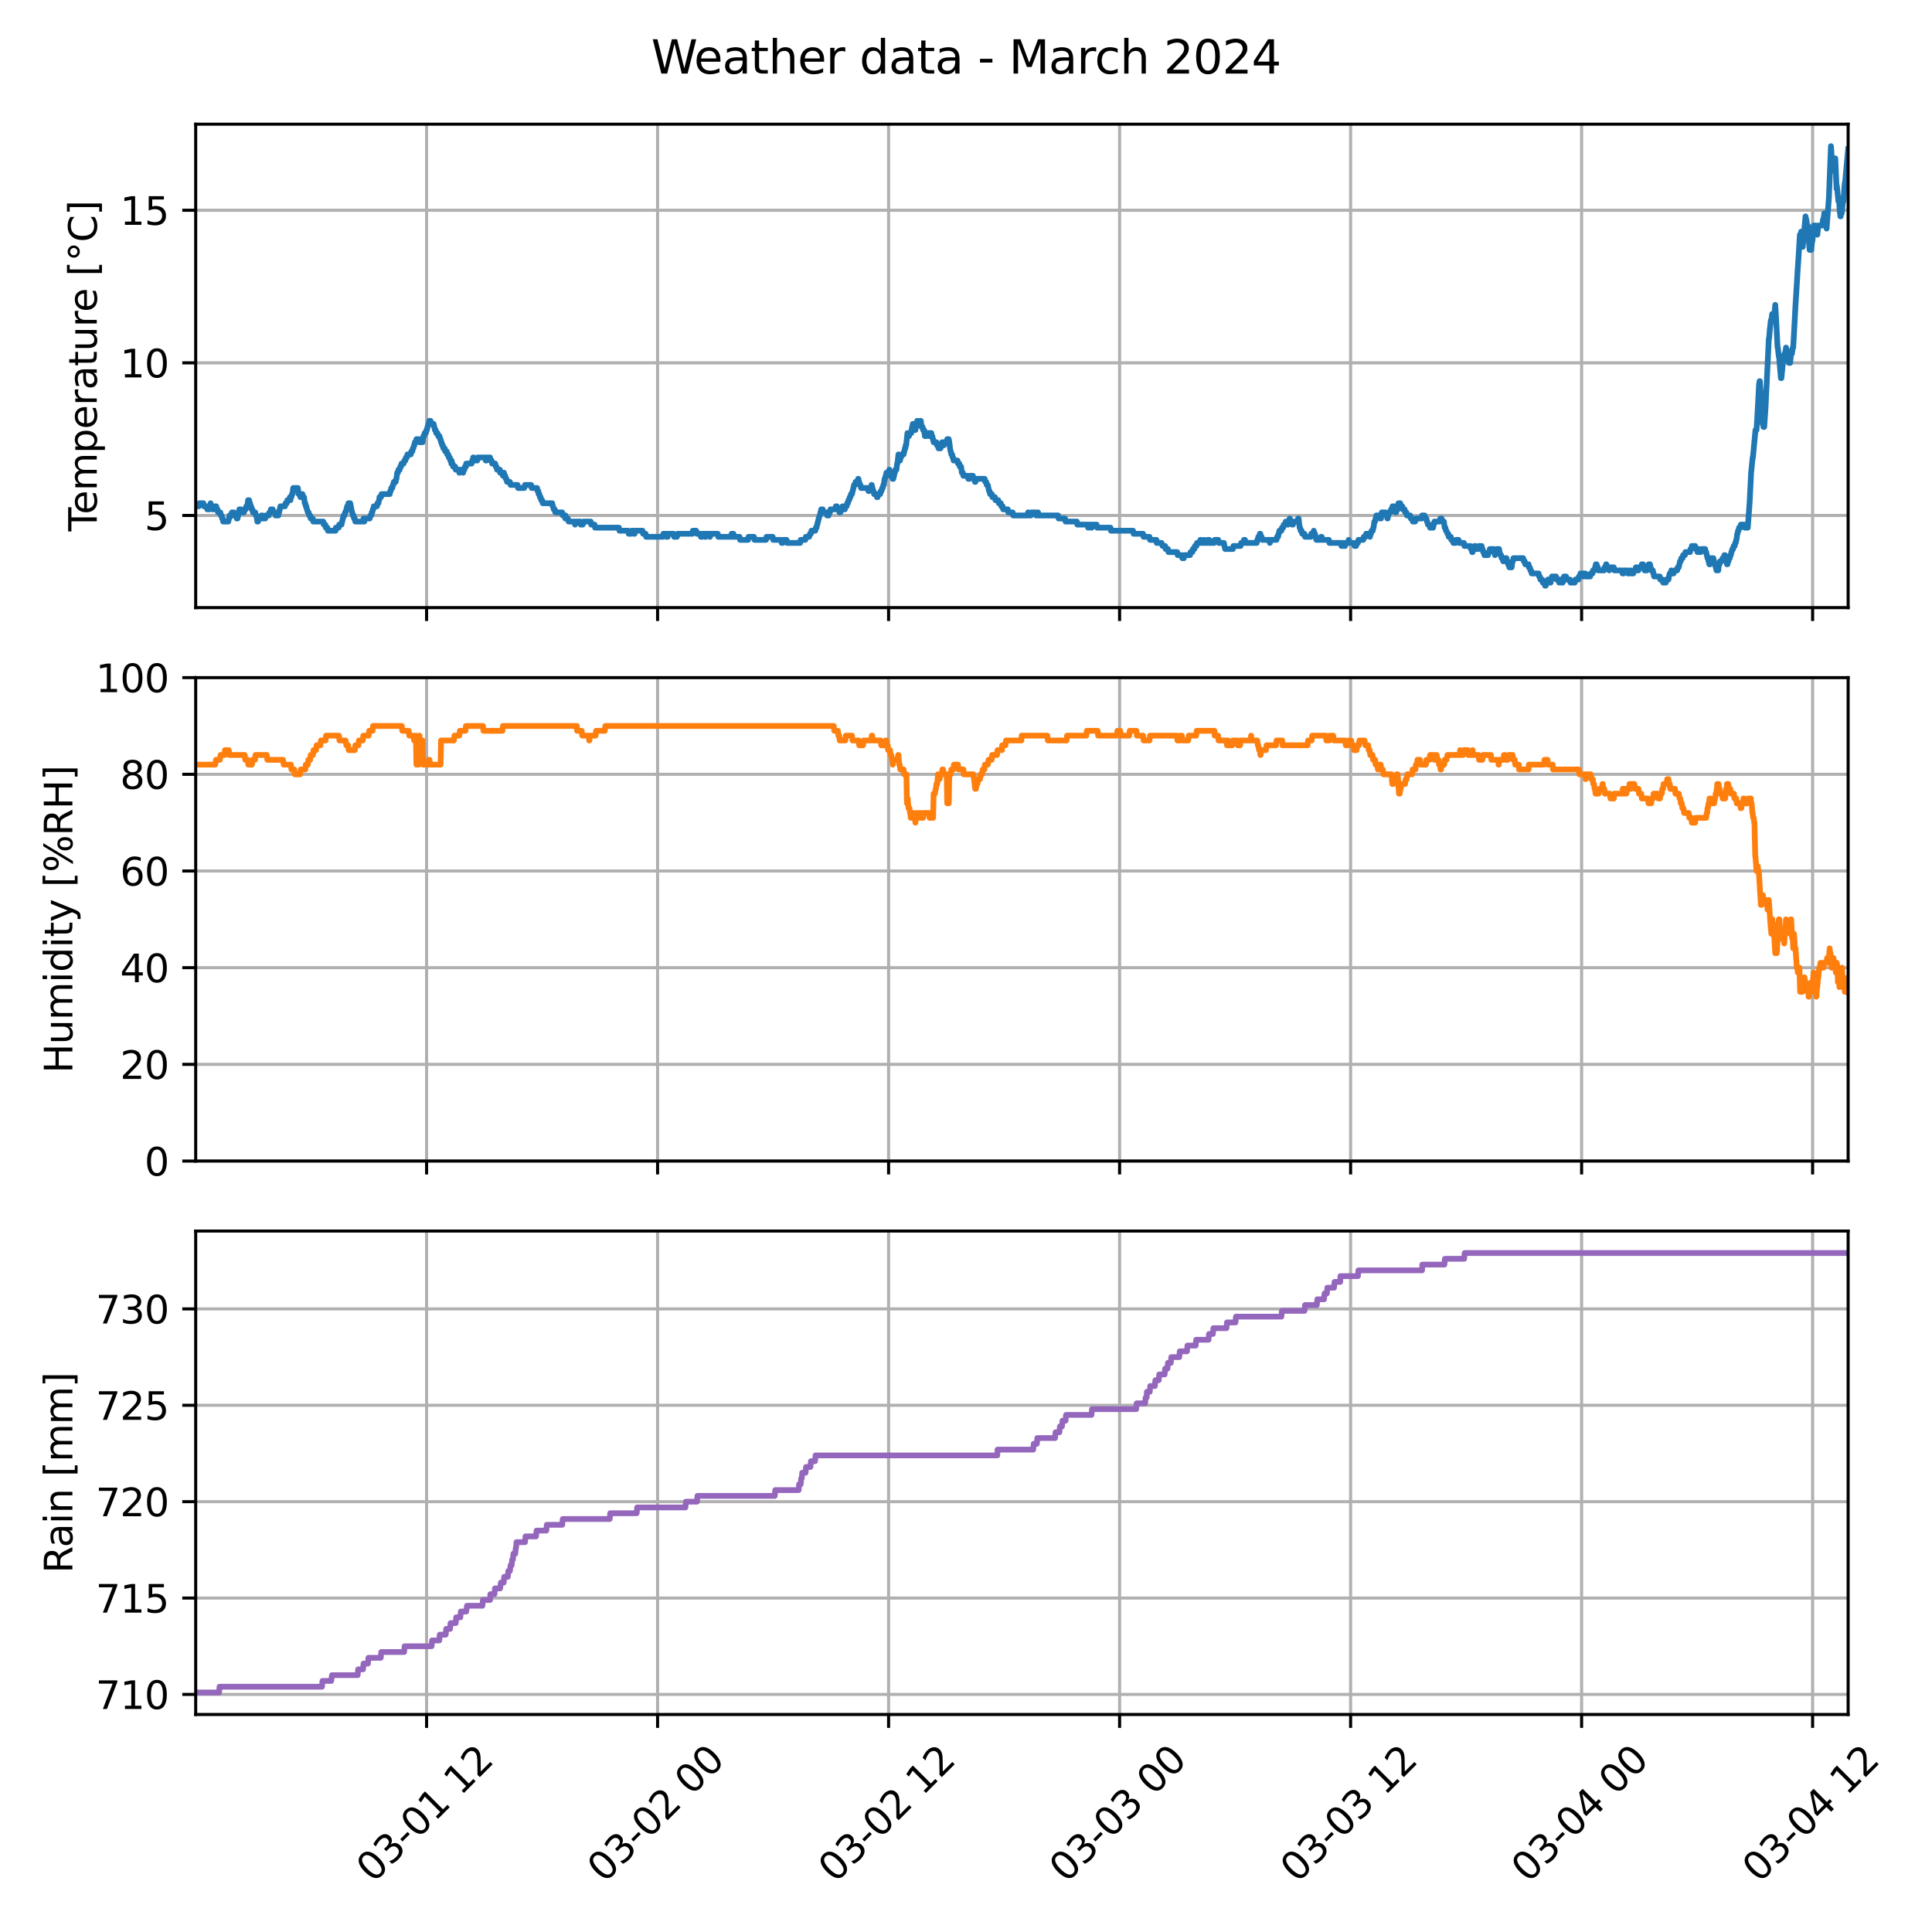 <?xml version="1.0" encoding="utf-8" standalone="no"?>
<!DOCTYPE svg PUBLIC "-//W3C//DTD SVG 1.1//EN"
  "http://www.w3.org/Graphics/SVG/1.1/DTD/svg11.dtd">
<svg xmlns:xlink="http://www.w3.org/1999/xlink" width="504pt" height="504pt" viewBox="0 0 504 504" xmlns="http://www.w3.org/2000/svg" version="1.1">
 <defs>
  <style type="text/css">*{stroke-linejoin: round; stroke-linecap: butt}</style>
 </defs>
 <g id="figure_1">
  <g id="patch_1">
   <path d="M 0 504 
L 504 504 
L 504 0 
L 0 0 
z
" style="fill: #ffffff"/>
  </g>
  <g id="axes_1">
   <g id="patch_2">
    <path d="M 51.05 158.511 
L 482.122 158.511 
L 482.122 32.4 
L 51.05 32.4 
z
" style="fill: #ffffff"/>
   </g>
   <g id="matplotlib.axis_1">
    <g id="xtick_1">
     <g id="line2d_1">
      <path d="M 111.283 158.511 
L 111.283 32.4 
" clip-path="url(#p71ec638ac5)" style="fill: none; stroke: #b0b0b0; stroke-width: 0.8; stroke-linecap: square"/>
     </g>
     <g id="line2d_2">
      <defs>
       <path id="m6f223430bc" d="M 0 0 
L 0 3.5 
" style="stroke: #000000; stroke-width: 0.8"/>
      </defs>
      <g>
       <use xlink:href="#m6f223430bc" x="111.283" y="158.511" style="stroke: #000000; stroke-width: 0.8"/>
      </g>
     </g>
    </g>
    <g id="xtick_2">
     <g id="line2d_3">
      <path d="M 171.545 158.511 
L 171.545 32.4 
" clip-path="url(#p71ec638ac5)" style="fill: none; stroke: #b0b0b0; stroke-width: 0.8; stroke-linecap: square"/>
     </g>
     <g id="line2d_4">
      <g>
       <use xlink:href="#m6f223430bc" x="171.545" y="158.511" style="stroke: #000000; stroke-width: 0.8"/>
      </g>
     </g>
    </g>
    <g id="xtick_3">
     <g id="line2d_5">
      <path d="M 231.807 158.511 
L 231.807 32.4 
" clip-path="url(#p71ec638ac5)" style="fill: none; stroke: #b0b0b0; stroke-width: 0.8; stroke-linecap: square"/>
     </g>
     <g id="line2d_6">
      <g>
       <use xlink:href="#m6f223430bc" x="231.807" y="158.511" style="stroke: #000000; stroke-width: 0.8"/>
      </g>
     </g>
    </g>
    <g id="xtick_4">
     <g id="line2d_7">
      <path d="M 292.069 158.511 
L 292.069 32.4 
" clip-path="url(#p71ec638ac5)" style="fill: none; stroke: #b0b0b0; stroke-width: 0.8; stroke-linecap: square"/>
     </g>
     <g id="line2d_8">
      <g>
       <use xlink:href="#m6f223430bc" x="292.069" y="158.511" style="stroke: #000000; stroke-width: 0.8"/>
      </g>
     </g>
    </g>
    <g id="xtick_5">
     <g id="line2d_9">
      <path d="M 352.332 158.511 
L 352.332 32.4 
" clip-path="url(#p71ec638ac5)" style="fill: none; stroke: #b0b0b0; stroke-width: 0.8; stroke-linecap: square"/>
     </g>
     <g id="line2d_10">
      <g>
       <use xlink:href="#m6f223430bc" x="352.332" y="158.511" style="stroke: #000000; stroke-width: 0.8"/>
      </g>
     </g>
    </g>
    <g id="xtick_6">
     <g id="line2d_11">
      <path d="M 412.594 158.511 
L 412.594 32.4 
" clip-path="url(#p71ec638ac5)" style="fill: none; stroke: #b0b0b0; stroke-width: 0.8; stroke-linecap: square"/>
     </g>
     <g id="line2d_12">
      <g>
       <use xlink:href="#m6f223430bc" x="412.594" y="158.511" style="stroke: #000000; stroke-width: 0.8"/>
      </g>
     </g>
    </g>
    <g id="xtick_7">
     <g id="line2d_13">
      <path d="M 472.856 158.511 
L 472.856 32.4 
" clip-path="url(#p71ec638ac5)" style="fill: none; stroke: #b0b0b0; stroke-width: 0.8; stroke-linecap: square"/>
     </g>
     <g id="line2d_14">
      <g>
       <use xlink:href="#m6f223430bc" x="472.856" y="158.511" style="stroke: #000000; stroke-width: 0.8"/>
      </g>
     </g>
    </g>
   </g>
   <g id="matplotlib.axis_2">
    <g id="ytick_1">
     <g id="line2d_15">
      <path d="M 51.05 134.467 
L 482.122 134.467 
" clip-path="url(#p71ec638ac5)" style="fill: none; stroke: #b0b0b0; stroke-width: 0.8; stroke-linecap: square"/>
     </g>
     <g id="line2d_16">
      <defs>
       <path id="m56afb33621" d="M 0 0 
L -3.5 0 
" style="stroke: #000000; stroke-width: 0.8"/>
      </defs>
      <g>
       <use xlink:href="#m56afb33621" x="51.05" y="134.467" style="stroke: #000000; stroke-width: 0.8"/>
      </g>
     </g>
     <g id="text_1">
      <!-- 5 -->
      <g transform="translate(37.688 138.266) scale(0.1 -0.1)">
       <defs>
        <path id="DejaVuSans-35" d="M 691 4666 
L 3169 4666 
L 3169 4134 
L 1269 4134 
L 1269 2991 
Q 1406 3038 1543 3061 
Q 1681 3084 1819 3084 
Q 2600 3084 3056 2656 
Q 3513 2228 3513 1497 
Q 3513 744 3044 326 
Q 2575 -91 1722 -91 
Q 1428 -91 1123 -41 
Q 819 9 494 109 
L 494 744 
Q 775 591 1075 516 
Q 1375 441 1709 441 
Q 2250 441 2565 725 
Q 2881 1009 2881 1497 
Q 2881 1984 2565 2268 
Q 2250 2553 1709 2553 
Q 1456 2553 1204 2497 
Q 953 2441 691 2322 
L 691 4666 
z
" transform="scale(0.016)"/>
       </defs>
       <use xlink:href="#DejaVuSans-35"/>
      </g>
     </g>
    </g>
    <g id="ytick_2">
     <g id="line2d_17">
      <path d="M 51.05 94.659 
L 482.122 94.659 
" clip-path="url(#p71ec638ac5)" style="fill: none; stroke: #b0b0b0; stroke-width: 0.8; stroke-linecap: square"/>
     </g>
     <g id="line2d_18">
      <g>
       <use xlink:href="#m56afb33621" x="51.05" y="94.659" style="stroke: #000000; stroke-width: 0.8"/>
      </g>
     </g>
     <g id="text_2">
      <!-- 10 -->
      <g transform="translate(31.325 98.458) scale(0.1 -0.1)">
       <defs>
        <path id="DejaVuSans-31" d="M 794 531 
L 1825 531 
L 1825 4091 
L 703 3866 
L 703 4441 
L 1819 4666 
L 2450 4666 
L 2450 531 
L 3481 531 
L 3481 0 
L 794 0 
L 794 531 
z
" transform="scale(0.016)"/>
        <path id="DejaVuSans-30" d="M 2034 4250 
Q 1547 4250 1301 3770 
Q 1056 3291 1056 2328 
Q 1056 1369 1301 889 
Q 1547 409 2034 409 
Q 2525 409 2770 889 
Q 3016 1369 3016 2328 
Q 3016 3291 2770 3770 
Q 2525 4250 2034 4250 
z
M 2034 4750 
Q 2819 4750 3233 4129 
Q 3647 3509 3647 2328 
Q 3647 1150 3233 529 
Q 2819 -91 2034 -91 
Q 1250 -91 836 529 
Q 422 1150 422 2328 
Q 422 3509 836 4129 
Q 1250 4750 2034 4750 
z
" transform="scale(0.016)"/>
       </defs>
       <use xlink:href="#DejaVuSans-31"/>
       <use xlink:href="#DejaVuSans-30" x="63.623"/>
      </g>
     </g>
    </g>
    <g id="ytick_3">
     <g id="line2d_19">
      <path d="M 51.05 54.852 
L 482.122 54.852 
" clip-path="url(#p71ec638ac5)" style="fill: none; stroke: #b0b0b0; stroke-width: 0.8; stroke-linecap: square"/>
     </g>
     <g id="line2d_20">
      <g>
       <use xlink:href="#m56afb33621" x="51.05" y="54.852" style="stroke: #000000; stroke-width: 0.8"/>
      </g>
     </g>
     <g id="text_3">
      <!-- 15 -->
      <g transform="translate(31.325 58.651) scale(0.1 -0.1)">
       <use xlink:href="#DejaVuSans-31"/>
       <use xlink:href="#DejaVuSans-35" x="63.623"/>
      </g>
     </g>
    </g>
    <g id="text_4">
     <!-- Temperature [°C] -->
     <g transform="translate(25.245 138.607) rotate(-90) scale(0.1 -0.1)">
      <defs>
       <path id="DejaVuSans-54" d="M -19 4666 
L 3928 4666 
L 3928 4134 
L 2272 4134 
L 2272 0 
L 1638 0 
L 1638 4134 
L -19 4134 
L -19 4666 
z
" transform="scale(0.016)"/>
       <path id="DejaVuSans-65" d="M 3597 1894 
L 3597 1613 
L 953 1613 
Q 991 1019 1311 708 
Q 1631 397 2203 397 
Q 2534 397 2845 478 
Q 3156 559 3463 722 
L 3463 178 
Q 3153 47 2828 -22 
Q 2503 -91 2169 -91 
Q 1331 -91 842 396 
Q 353 884 353 1716 
Q 353 2575 817 3079 
Q 1281 3584 2069 3584 
Q 2775 3584 3186 3129 
Q 3597 2675 3597 1894 
z
M 3022 2063 
Q 3016 2534 2758 2815 
Q 2500 3097 2075 3097 
Q 1594 3097 1305 2825 
Q 1016 2553 972 2059 
L 3022 2063 
z
" transform="scale(0.016)"/>
       <path id="DejaVuSans-6d" d="M 3328 2828 
Q 3544 3216 3844 3400 
Q 4144 3584 4550 3584 
Q 5097 3584 5394 3201 
Q 5691 2819 5691 2113 
L 5691 0 
L 5113 0 
L 5113 2094 
Q 5113 2597 4934 2840 
Q 4756 3084 4391 3084 
Q 3944 3084 3684 2787 
Q 3425 2491 3425 1978 
L 3425 0 
L 2847 0 
L 2847 2094 
Q 2847 2600 2669 2842 
Q 2491 3084 2119 3084 
Q 1678 3084 1418 2786 
Q 1159 2488 1159 1978 
L 1159 0 
L 581 0 
L 581 3500 
L 1159 3500 
L 1159 2956 
Q 1356 3278 1631 3431 
Q 1906 3584 2284 3584 
Q 2666 3584 2933 3390 
Q 3200 3197 3328 2828 
z
" transform="scale(0.016)"/>
       <path id="DejaVuSans-70" d="M 1159 525 
L 1159 -1331 
L 581 -1331 
L 581 3500 
L 1159 3500 
L 1159 2969 
Q 1341 3281 1617 3432 
Q 1894 3584 2278 3584 
Q 2916 3584 3314 3078 
Q 3713 2572 3713 1747 
Q 3713 922 3314 415 
Q 2916 -91 2278 -91 
Q 1894 -91 1617 61 
Q 1341 213 1159 525 
z
M 3116 1747 
Q 3116 2381 2855 2742 
Q 2594 3103 2138 3103 
Q 1681 3103 1420 2742 
Q 1159 2381 1159 1747 
Q 1159 1113 1420 752 
Q 1681 391 2138 391 
Q 2594 391 2855 752 
Q 3116 1113 3116 1747 
z
" transform="scale(0.016)"/>
       <path id="DejaVuSans-72" d="M 2631 2963 
Q 2534 3019 2420 3045 
Q 2306 3072 2169 3072 
Q 1681 3072 1420 2755 
Q 1159 2438 1159 1844 
L 1159 0 
L 581 0 
L 581 3500 
L 1159 3500 
L 1159 2956 
Q 1341 3275 1631 3429 
Q 1922 3584 2338 3584 
Q 2397 3584 2469 3576 
Q 2541 3569 2628 3553 
L 2631 2963 
z
" transform="scale(0.016)"/>
       <path id="DejaVuSans-61" d="M 2194 1759 
Q 1497 1759 1228 1600 
Q 959 1441 959 1056 
Q 959 750 1161 570 
Q 1363 391 1709 391 
Q 2188 391 2477 730 
Q 2766 1069 2766 1631 
L 2766 1759 
L 2194 1759 
z
M 3341 1997 
L 3341 0 
L 2766 0 
L 2766 531 
Q 2569 213 2275 61 
Q 1981 -91 1556 -91 
Q 1019 -91 701 211 
Q 384 513 384 1019 
Q 384 1609 779 1909 
Q 1175 2209 1959 2209 
L 2766 2209 
L 2766 2266 
Q 2766 2663 2505 2880 
Q 2244 3097 1772 3097 
Q 1472 3097 1187 3025 
Q 903 2953 641 2809 
L 641 3341 
Q 956 3463 1253 3523 
Q 1550 3584 1831 3584 
Q 2591 3584 2966 3190 
Q 3341 2797 3341 1997 
z
" transform="scale(0.016)"/>
       <path id="DejaVuSans-74" d="M 1172 4494 
L 1172 3500 
L 2356 3500 
L 2356 3053 
L 1172 3053 
L 1172 1153 
Q 1172 725 1289 603 
Q 1406 481 1766 481 
L 2356 481 
L 2356 0 
L 1766 0 
Q 1100 0 847 248 
Q 594 497 594 1153 
L 594 3053 
L 172 3053 
L 172 3500 
L 594 3500 
L 594 4494 
L 1172 4494 
z
" transform="scale(0.016)"/>
       <path id="DejaVuSans-75" d="M 544 1381 
L 544 3500 
L 1119 3500 
L 1119 1403 
Q 1119 906 1312 657 
Q 1506 409 1894 409 
Q 2359 409 2629 706 
Q 2900 1003 2900 1516 
L 2900 3500 
L 3475 3500 
L 3475 0 
L 2900 0 
L 2900 538 
Q 2691 219 2414 64 
Q 2138 -91 1772 -91 
Q 1169 -91 856 284 
Q 544 659 544 1381 
z
M 1991 3584 
L 1991 3584 
z
" transform="scale(0.016)"/>
       <path id="DejaVuSans-20" transform="scale(0.016)"/>
       <path id="DejaVuSans-5b" d="M 550 4863 
L 1875 4863 
L 1875 4416 
L 1125 4416 
L 1125 -397 
L 1875 -397 
L 1875 -844 
L 550 -844 
L 550 4863 
z
" transform="scale(0.016)"/>
       <path id="DejaVuSans-b0" d="M 1600 4347 
Q 1350 4347 1178 4173 
Q 1006 4000 1006 3750 
Q 1006 3503 1178 3333 
Q 1350 3163 1600 3163 
Q 1850 3163 2022 3333 
Q 2194 3503 2194 3750 
Q 2194 3997 2020 4172 
Q 1847 4347 1600 4347 
z
M 1600 4750 
Q 1800 4750 1984 4673 
Q 2169 4597 2303 4453 
Q 2447 4313 2519 4134 
Q 2591 3956 2591 3750 
Q 2591 3338 2302 3052 
Q 2013 2766 1594 2766 
Q 1172 2766 890 3047 
Q 609 3328 609 3750 
Q 609 4169 896 4459 
Q 1184 4750 1600 4750 
z
" transform="scale(0.016)"/>
       <path id="DejaVuSans-43" d="M 4122 4306 
L 4122 3641 
Q 3803 3938 3442 4084 
Q 3081 4231 2675 4231 
Q 1875 4231 1450 3742 
Q 1025 3253 1025 2328 
Q 1025 1406 1450 917 
Q 1875 428 2675 428 
Q 3081 428 3442 575 
Q 3803 722 4122 1019 
L 4122 359 
Q 3791 134 3420 21 
Q 3050 -91 2638 -91 
Q 1578 -91 968 557 
Q 359 1206 359 2328 
Q 359 3453 968 4101 
Q 1578 4750 2638 4750 
Q 3056 4750 3426 4639 
Q 3797 4528 4122 4306 
z
" transform="scale(0.016)"/>
       <path id="DejaVuSans-5d" d="M 1947 4863 
L 1947 -844 
L 622 -844 
L 622 -397 
L 1369 -397 
L 1369 4416 
L 622 4416 
L 622 4863 
L 1947 4863 
z
" transform="scale(0.016)"/>
      </defs>
      <use xlink:href="#DejaVuSans-54"/>
      <use xlink:href="#DejaVuSans-65" x="44.084"/>
      <use xlink:href="#DejaVuSans-6d" x="105.607"/>
      <use xlink:href="#DejaVuSans-70" x="203.02"/>
      <use xlink:href="#DejaVuSans-65" x="266.496"/>
      <use xlink:href="#DejaVuSans-72" x="328.02"/>
      <use xlink:href="#DejaVuSans-61" x="369.133"/>
      <use xlink:href="#DejaVuSans-74" x="430.412"/>
      <use xlink:href="#DejaVuSans-75" x="469.621"/>
      <use xlink:href="#DejaVuSans-72" x="533"/>
      <use xlink:href="#DejaVuSans-65" x="571.863"/>
      <use xlink:href="#DejaVuSans-20" x="633.387"/>
      <use xlink:href="#DejaVuSans-5b" x="665.174"/>
      <use xlink:href="#DejaVuSans-b0" x="704.188"/>
      <use xlink:href="#DejaVuSans-43" x="754.188"/>
      <use xlink:href="#DejaVuSans-5d" x="824.012"/>
     </g>
    </g>
   </g>
   <g id="line2d_21">
    <path d="M 51.05 132.079 
L 51.853 132.079 
L 51.987 131.282 
L 53.059 131.282 
L 53.193 132.079 
L 53.929 132.079 
L 54.063 132.875 
L 54.599 132.875 
L 54.733 132.079 
L 54.867 132.079 
L 54.934 131.282 
L 55.135 132.079 
L 55.335 132.079 
L 55.469 132.875 
L 55.737 132.875 
L 55.871 132.079 
L 56.407 132.079 
L 56.541 132.875 
L 56.742 132.875 
L 56.876 133.671 
L 57.478 133.671 
L 57.612 134.467 
L 57.813 134.467 
L 57.947 135.263 
L 58.081 135.263 
L 58.215 136.059 
L 59.554 136.059 
L 59.688 135.263 
L 59.822 135.263 
L 59.888 134.467 
L 60.357 134.467 
L 60.491 133.671 
L 60.625 133.671 
L 60.759 134.467 
L 60.893 133.671 
L 61.027 133.671 
L 61.161 134.467 
L 61.629 134.467 
L 61.763 135.263 
L 61.964 135.263 
L 62.098 134.467 
L 62.165 134.467 
L 62.299 133.671 
L 62.366 133.671 
L 62.433 132.875 
L 62.902 132.875 
L 63.036 133.671 
L 63.638 133.671 
L 63.772 132.875 
L 64.107 132.875 
L 64.241 132.079 
L 64.509 132.079 
L 64.709 130.486 
L 64.978 130.486 
L 65.178 131.282 
L 65.245 131.282 
L 65.379 132.079 
L 65.513 132.079 
L 65.647 132.875 
L 65.848 132.875 
L 65.982 133.671 
L 66.584 133.671 
L 66.718 134.467 
L 66.919 134.467 
L 67.12 136.059 
L 67.321 136.059 
L 67.455 135.263 
L 68.057 135.263 
L 68.191 134.467 
L 68.459 134.467 
L 68.593 135.263 
L 69.196 135.263 
L 69.33 134.467 
L 70.133 134.467 
L 70.267 133.671 
L 70.535 133.671 
L 70.669 132.875 
L 71.137 132.875 
L 71.272 133.671 
L 71.74 133.671 
L 71.874 134.467 
L 72.611 134.467 
L 72.744 133.671 
L 72.811 133.671 
L 72.945 132.875 
L 73.012 132.875 
L 73.146 132.079 
L 74.351 132.079 
L 74.485 131.282 
L 74.82 131.282 
L 74.954 130.486 
L 75.49 130.486 
L 75.624 129.69 
L 75.758 130.486 
L 75.892 129.69 
L 76.025 129.69 
L 76.159 128.894 
L 76.293 128.894 
L 76.494 127.302 
L 77.699 127.302 
L 77.9 128.894 
L 78.235 128.894 
L 78.369 129.69 
L 78.503 128.894 
L 78.905 128.894 
L 79.038 129.69 
L 79.306 129.69 
L 79.507 131.282 
L 79.641 131.282 
L 79.775 132.079 
L 79.909 132.079 
L 80.043 132.875 
L 80.11 132.875 
L 80.311 133.671 
L 80.511 133.671 
L 80.645 134.467 
L 80.913 134.467 
L 81.047 135.263 
L 81.583 135.263 
L 81.717 136.059 
L 84.328 136.059 
L 84.462 136.855 
L 84.864 136.855 
L 84.998 137.652 
L 85.399 137.652 
L 85.534 138.448 
L 87.542 138.448 
L 87.609 137.652 
L 88.346 137.652 
L 88.48 136.855 
L 89.082 136.855 
L 89.216 136.059 
L 89.283 136.059 
L 89.417 135.263 
L 89.484 135.263 
L 89.618 134.467 
L 89.885 134.467 
L 90.019 133.671 
L 90.153 133.671 
L 90.354 132.875 
L 90.421 132.875 
L 90.555 132.079 
L 90.756 132.079 
L 90.89 131.282 
L 91.358 131.282 
L 91.827 133.671 
L 91.894 133.671 
L 92.028 134.467 
L 92.229 134.467 
L 92.363 135.263 
L 92.564 135.263 
L 92.698 136.059 
L 94.706 136.059 
L 94.84 135.263 
L 94.974 136.059 
L 95.041 136.059 
L 95.175 135.263 
L 96.447 135.263 
L 96.648 134.467 
L 96.849 134.467 
L 96.983 133.671 
L 97.117 133.671 
L 97.251 132.875 
L 97.385 132.875 
L 97.519 132.079 
L 98.322 132.079 
L 98.456 131.282 
L 98.724 131.282 
L 98.858 130.486 
L 98.925 130.486 
L 98.992 129.69 
L 99.393 129.69 
L 99.527 128.894 
L 101.67 128.894 
L 101.804 128.098 
L 101.938 128.098 
L 102.072 127.302 
L 102.339 127.302 
L 102.473 126.505 
L 102.607 126.505 
L 102.741 125.709 
L 103.21 125.709 
L 103.344 124.913 
L 103.411 124.913 
L 103.612 123.321 
L 103.813 123.321 
L 103.946 122.525 
L 104.282 122.525 
L 104.415 121.729 
L 104.616 121.729 
L 104.75 120.932 
L 105.286 120.932 
L 105.487 120.136 
L 105.755 120.136 
L 105.888 119.34 
L 106.156 119.34 
L 106.29 118.544 
L 107.16 118.544 
L 107.294 117.748 
L 107.562 117.748 
L 107.696 116.952 
L 107.83 116.952 
L 108.031 116.155 
L 108.098 116.155 
L 108.232 115.359 
L 108.5 115.359 
L 108.633 114.563 
L 109.236 114.563 
L 109.37 115.359 
L 110.24 115.359 
L 110.441 113.767 
L 110.642 113.767 
L 110.776 112.971 
L 111.111 112.971 
L 111.245 112.175 
L 111.379 112.175 
L 111.513 111.379 
L 111.58 111.379 
L 111.781 110.582 
L 111.847 110.582 
L 111.981 109.786 
L 112.316 109.786 
L 112.45 110.582 
L 113.12 110.582 
L 113.254 111.379 
L 113.32 111.379 
L 113.454 112.175 
L 113.656 112.175 
L 113.789 112.971 
L 114.125 112.971 
L 114.325 113.767 
L 114.66 113.767 
L 114.794 114.563 
L 114.927 114.563 
L 115.061 115.359 
L 115.195 115.359 
L 115.329 116.155 
L 115.53 116.155 
L 115.664 116.952 
L 115.999 116.952 
L 116.133 117.748 
L 116.534 117.748 
L 116.669 118.544 
L 116.936 118.544 
L 117.07 119.34 
L 117.338 119.34 
L 117.472 120.136 
L 117.673 120.136 
L 117.74 120.932 
L 117.807 120.136 
L 117.874 120.932 
L 118.075 120.932 
L 118.209 121.729 
L 118.744 121.729 
L 118.878 122.525 
L 119.682 122.525 
L 119.816 123.321 
L 119.882 123.321 
L 120.016 122.525 
L 120.686 122.525 
L 120.82 123.321 
L 120.954 122.525 
L 121.155 122.525 
L 121.289 121.729 
L 121.557 121.729 
L 121.623 120.932 
L 123.029 120.932 
L 123.163 120.136 
L 123.364 120.136 
L 123.431 119.34 
L 123.498 120.136 
L 123.565 119.34 
L 123.699 120.136 
L 124.503 120.136 
L 124.637 119.34 
L 126.645 119.34 
L 126.713 120.136 
L 126.913 120.136 
L 127.047 119.34 
L 127.85 119.34 
L 127.917 120.136 
L 128.252 120.136 
L 128.386 120.932 
L 129.19 120.932 
L 129.323 121.729 
L 129.524 121.729 
L 129.658 122.525 
L 130.395 122.525 
L 130.462 123.321 
L 131.131 123.321 
L 131.198 124.117 
L 131.332 123.321 
L 131.399 124.117 
L 131.466 123.321 
L 131.6 124.117 
L 131.801 124.117 
L 131.935 124.913 
L 132.136 124.913 
L 132.27 125.709 
L 133.006 125.709 
L 133.207 126.505 
L 135.015 126.505 
L 135.149 127.302 
L 136.756 127.302 
L 136.957 126.505 
L 138.564 126.505 
L 138.698 127.302 
L 140.103 127.302 
L 140.237 128.098 
L 140.438 128.098 
L 140.505 128.894 
L 140.706 128.894 
L 140.84 129.69 
L 141.041 129.69 
L 141.175 130.486 
L 141.443 130.486 
L 141.576 131.282 
L 144.054 131.282 
L 144.188 132.079 
L 144.255 132.079 
L 144.456 132.875 
L 144.724 132.875 
L 144.858 133.671 
L 146.665 133.671 
L 146.799 134.467 
L 147.335 134.467 
L 147.469 135.263 
L 147.536 134.467 
L 147.67 135.263 
L 148.139 135.263 
L 148.339 136.059 
L 149.879 136.059 
L 150.013 136.855 
L 150.147 136.059 
L 151.352 136.059 
L 151.486 136.855 
L 152.022 136.855 
L 152.156 136.059 
L 154.098 136.059 
L 154.232 136.855 
L 155.102 136.855 
L 155.236 137.652 
L 161.463 137.652 
L 161.597 138.448 
L 163.874 138.448 
L 164.007 139.244 
L 164.61 139.244 
L 164.744 138.448 
L 165.213 138.448 
L 165.347 139.244 
L 165.547 139.244 
L 165.681 138.448 
L 167.623 138.448 
L 167.757 139.244 
L 168.427 139.244 
L 168.56 140.04 
L 172.913 140.04 
L 173.047 139.244 
L 173.716 139.244 
L 173.85 140.04 
L 174.185 140.04 
L 174.319 139.244 
L 175.725 139.244 
L 175.859 140.04 
L 176.596 140.04 
L 176.729 139.244 
L 180.613 139.244 
L 180.747 138.448 
L 181.617 138.448 
L 181.751 139.244 
L 182.688 139.244 
L 182.822 140.04 
L 183.157 140.04 
L 183.291 139.244 
L 183.76 139.244 
L 183.894 140.04 
L 184.095 140.04 
L 184.229 139.244 
L 185.032 139.244 
L 185.166 140.04 
L 185.233 140.04 
L 185.367 139.244 
L 187.242 139.244 
L 187.375 140.04 
L 190.723 140.04 
L 190.857 139.244 
L 190.992 139.244 
L 191.192 140.04 
L 191.259 140.04 
L 191.326 139.244 
L 191.46 140.04 
L 192.933 140.04 
L 193.067 140.836 
L 195.143 140.836 
L 195.276 140.04 
L 196.683 140.04 
L 196.817 140.836 
L 199.83 140.836 
L 199.963 140.04 
L 201.57 140.04 
L 201.704 140.836 
L 203.78 140.836 
L 203.914 141.632 
L 204.182 141.632 
L 204.316 140.836 
L 205.186 140.836 
L 205.32 141.632 
L 208.735 141.632 
L 208.869 140.836 
L 210.074 140.836 
L 210.208 140.04 
L 211.078 140.04 
L 211.279 139.244 
L 211.547 139.244 
L 211.681 138.448 
L 212.685 138.448 
L 212.819 137.652 
L 213.021 137.652 
L 213.154 136.855 
L 213.221 136.855 
L 213.355 136.059 
L 213.422 136.059 
L 213.556 135.263 
L 213.623 135.263 
L 213.824 134.467 
L 213.891 134.467 
L 214.025 133.671 
L 214.092 133.671 
L 214.226 132.875 
L 214.628 132.875 
L 214.761 133.671 
L 215.632 133.671 
L 215.765 134.467 
L 216.168 134.467 
L 216.368 133.671 
L 216.502 133.671 
L 216.636 132.875 
L 217.908 132.875 
L 218.042 132.079 
L 218.31 132.079 
L 218.444 132.875 
L 218.846 132.875 
L 218.979 133.671 
L 219.247 133.671 
L 219.381 132.875 
L 219.716 132.875 
L 219.783 132.079 
L 219.917 132.875 
L 220.386 132.875 
L 220.52 132.079 
L 220.854 132.079 
L 220.988 131.282 
L 221.189 131.282 
L 221.323 130.486 
L 221.524 130.486 
L 221.658 129.69 
L 221.859 129.69 
L 221.993 128.894 
L 222.261 128.894 
L 222.395 128.098 
L 222.462 128.098 
L 222.796 126.505 
L 223.064 126.505 
L 223.198 125.709 
L 223.666 125.709 
L 223.867 124.913 
L 223.934 124.913 
L 224.068 125.709 
L 224.135 125.709 
L 224.269 126.505 
L 224.47 126.505 
L 224.604 127.302 
L 226.412 127.302 
L 226.546 128.098 
L 226.747 128.098 
L 226.88 127.302 
L 227.215 127.302 
L 227.349 126.505 
L 227.416 126.505 
L 227.551 127.302 
L 227.617 127.302 
L 227.751 128.098 
L 227.885 128.098 
L 228.019 128.894 
L 228.688 128.894 
L 228.756 129.69 
L 228.956 129.69 
L 229.09 128.894 
L 229.626 128.894 
L 229.76 128.098 
L 229.96 128.098 
L 230.161 127.302 
L 230.295 127.302 
L 230.429 126.505 
L 230.563 126.505 
L 230.764 124.913 
L 230.898 124.913 
L 231.032 124.117 
L 231.099 124.117 
L 231.233 123.321 
L 231.3 123.321 
L 231.434 124.117 
L 231.567 123.321 
L 231.836 123.321 
L 231.969 122.525 
L 232.036 122.525 
L 232.17 123.321 
L 232.505 123.321 
L 232.84 124.913 
L 233.04 124.913 
L 233.174 124.117 
L 233.242 124.117 
L 233.376 123.321 
L 233.442 123.321 
L 233.576 122.525 
L 233.845 122.525 
L 234.045 120.932 
L 234.112 120.932 
L 234.38 118.544 
L 234.447 118.544 
L 234.581 119.34 
L 234.647 119.34 
L 234.781 120.136 
L 234.915 119.34 
L 235.05 119.34 
L 235.25 118.544 
L 235.719 118.544 
L 235.853 117.748 
L 235.92 117.748 
L 236.054 116.952 
L 236.188 116.952 
L 236.254 116.155 
L 236.389 116.155 
L 236.723 112.971 
L 236.857 112.971 
L 236.991 113.767 
L 237.125 113.767 
L 237.259 112.971 
L 237.728 112.971 
L 237.929 111.379 
L 237.995 111.379 
L 238.129 110.582 
L 238.33 110.582 
L 238.531 112.175 
L 238.799 112.175 
L 239.268 109.786 
L 239.402 110.582 
L 239.803 110.582 
L 239.937 109.786 
L 240.205 109.786 
L 240.406 111.379 
L 240.674 111.379 
L 240.808 112.175 
L 241.075 112.175 
L 241.277 113.767 
L 241.678 113.767 
L 241.812 112.971 
L 242.348 112.971 
L 242.482 113.767 
L 242.548 112.971 
L 242.95 112.971 
L 243.084 113.767 
L 243.218 113.767 
L 243.352 114.563 
L 243.419 114.563 
L 243.553 115.359 
L 244.289 115.359 
L 244.423 116.155 
L 244.691 116.155 
L 244.825 116.952 
L 245.361 116.952 
L 245.495 116.155 
L 245.628 116.155 
L 245.762 115.359 
L 246.03 115.359 
L 246.164 116.155 
L 246.231 116.155 
L 246.298 115.359 
L 246.968 115.359 
L 247.102 114.563 
L 247.369 114.563 
L 247.437 115.359 
L 247.503 114.563 
L 247.638 115.359 
L 247.838 116.952 
L 247.972 117.748 
L 248.039 117.748 
L 248.173 118.544 
L 248.374 118.544 
L 248.508 119.34 
L 248.642 119.34 
L 248.776 120.136 
L 249.78 120.136 
L 249.914 120.932 
L 250.248 120.932 
L 250.383 121.729 
L 250.717 121.729 
L 250.918 123.321 
L 251.186 123.321 
L 251.32 124.117 
L 252.458 124.117 
L 252.592 124.913 
L 252.927 124.913 
L 253.061 124.117 
L 253.797 124.117 
L 253.932 124.913 
L 254.199 124.913 
L 254.333 125.709 
L 254.467 125.709 
L 254.601 124.913 
L 256.877 124.913 
L 257.011 125.709 
L 257.279 125.709 
L 257.413 126.505 
L 257.681 126.505 
L 258.016 128.098 
L 258.15 128.098 
L 258.284 128.894 
L 258.752 128.894 
L 258.886 129.69 
L 259.556 129.69 
L 259.69 130.486 
L 260.426 130.486 
L 260.56 131.282 
L 261.096 131.282 
L 261.23 132.079 
L 261.565 132.079 
L 261.698 132.875 
L 262.904 132.875 
L 263.037 133.671 
L 264.176 133.671 
L 264.31 134.467 
L 268.059 134.467 
L 268.193 133.671 
L 268.26 133.671 
L 268.394 134.467 
L 268.93 134.467 
L 269.064 133.671 
L 270.202 133.671 
L 270.269 134.467 
L 270.604 134.467 
L 270.738 133.671 
L 270.804 133.671 
L 270.938 134.467 
L 276.027 134.467 
L 276.161 135.263 
L 277.835 135.263 
L 277.969 136.059 
L 280.915 136.059 
L 281.049 136.855 
L 283.728 136.855 
L 283.861 137.652 
L 283.995 136.855 
L 284.397 136.855 
L 284.531 137.652 
L 284.799 137.652 
L 284.933 136.855 
L 286.071 136.855 
L 286.205 137.652 
L 289.687 137.652 
L 289.82 138.448 
L 295.579 138.448 
L 295.713 139.244 
L 298.19 139.244 
L 298.324 140.04 
L 299.864 140.04 
L 299.998 140.836 
L 301.672 140.836 
L 301.739 141.632 
L 303.011 141.632 
L 303.279 142.429 
L 303.949 142.429 
L 304.083 143.225 
L 304.685 143.225 
L 304.819 144.021 
L 307.095 144.021 
L 307.229 144.817 
L 308.301 144.817 
L 308.435 145.613 
L 308.836 145.613 
L 308.97 144.817 
L 310.443 144.817 
L 310.577 144.021 
L 311.046 144.021 
L 311.18 143.225 
L 311.582 143.225 
L 311.716 142.429 
L 312.118 142.429 
L 312.251 141.632 
L 312.988 141.632 
L 313.122 140.836 
L 313.323 140.836 
L 313.457 141.632 
L 314.059 141.632 
L 314.193 140.836 
L 314.327 141.632 
L 314.93 141.632 
L 315.064 140.836 
L 315.13 140.836 
L 315.264 141.632 
L 315.332 141.632 
L 315.465 140.836 
L 315.599 141.632 
L 316.737 141.632 
L 316.871 140.836 
L 317.809 140.836 
L 317.943 141.632 
L 319.282 141.632 
L 319.416 142.429 
L 319.617 143.225 
L 321.626 143.225 
L 321.759 142.429 
L 323.634 142.429 
L 323.768 141.632 
L 324.371 141.632 
L 324.505 140.836 
L 324.772 140.836 
L 324.906 141.632 
L 327.852 141.632 
L 327.986 140.836 
L 328.12 140.836 
L 328.255 140.04 
L 328.522 140.04 
L 328.656 139.244 
L 328.79 139.244 
L 328.924 140.04 
L 329.125 140.04 
L 329.259 140.836 
L 331.133 140.836 
L 331.267 141.632 
L 331.401 140.836 
L 333.008 140.836 
L 333.142 140.04 
L 333.41 140.04 
L 333.544 139.244 
L 333.611 139.244 
L 333.745 138.448 
L 334.28 138.448 
L 334.414 137.652 
L 334.749 137.652 
L 334.883 136.855 
L 335.285 136.855 
L 335.419 136.059 
L 335.486 136.059 
L 335.619 136.855 
L 336.021 136.855 
L 336.155 136.059 
L 336.289 136.059 
L 336.423 135.263 
L 336.49 135.263 
L 336.624 136.059 
L 336.959 136.059 
L 337.093 136.855 
L 337.294 136.855 
L 337.427 136.059 
L 338.432 136.059 
L 338.633 135.263 
L 338.767 135.263 
L 339.034 137.652 
L 339.168 137.652 
L 339.302 138.448 
L 339.57 138.448 
L 339.704 139.244 
L 340.306 139.244 
L 340.44 140.04 
L 341.981 140.04 
L 342.047 139.244 
L 342.65 139.244 
L 342.717 138.448 
L 342.851 139.244 
L 343.052 139.244 
L 343.186 140.04 
L 343.253 140.04 
L 343.387 140.836 
L 344.458 140.836 
L 344.592 140.04 
L 344.793 140.04 
L 344.927 140.836 
L 346.668 140.836 
L 346.802 141.632 
L 349.814 141.632 
L 349.948 142.429 
L 350.149 142.429 
L 350.283 141.632 
L 350.551 141.632 
L 350.685 142.429 
L 350.886 142.429 
L 351.087 141.632 
L 351.689 141.632 
L 351.823 140.836 
L 351.957 141.632 
L 353.229 141.632 
L 353.363 142.429 
L 353.765 142.429 
L 353.899 141.632 
L 354.234 141.632 
L 354.368 140.836 
L 355.64 140.836 
L 355.774 140.04 
L 356.242 140.04 
L 356.376 139.244 
L 357.18 139.244 
L 357.381 140.04 
L 357.515 139.244 
L 357.649 139.244 
L 357.783 138.448 
L 358.117 138.448 
L 358.251 137.652 
L 358.318 137.652 
L 358.519 136.059 
L 358.72 136.059 
L 358.854 135.263 
L 358.921 135.263 
L 359.055 134.467 
L 359.858 134.467 
L 359.992 135.263 
L 360.26 135.263 
L 360.461 133.671 
L 361.465 133.671 
L 361.599 134.467 
L 361.8 134.467 
L 361.934 135.263 
L 362.001 135.263 
L 362.135 134.467 
L 362.202 134.467 
L 362.269 133.671 
L 362.738 133.671 
L 362.871 132.875 
L 363.139 132.875 
L 363.273 132.079 
L 363.675 132.079 
L 363.809 132.875 
L 363.876 132.875 
L 364.009 133.671 
L 364.21 133.671 
L 364.344 132.875 
L 364.679 132.875 
L 364.813 131.282 
L 365.282 131.282 
L 365.416 132.079 
L 365.817 132.079 
L 365.951 132.875 
L 366.42 132.875 
L 366.554 133.671 
L 366.889 133.671 
L 367.023 134.467 
L 367.893 134.467 
L 368.027 135.263 
L 368.429 135.263 
L 368.563 136.059 
L 369.165 136.059 
L 369.299 135.263 
L 370.839 135.263 
L 370.973 134.467 
L 371.643 134.467 
L 371.777 135.263 
L 372.111 135.263 
L 372.245 136.059 
L 372.312 136.059 
L 372.513 136.855 
L 372.915 136.855 
L 373.049 137.652 
L 373.852 137.652 
L 373.986 136.855 
L 374.053 136.855 
L 374.187 136.059 
L 375.593 136.059 
L 375.727 135.263 
L 376.062 135.263 
L 376.263 136.059 
L 376.665 136.059 
L 376.865 137.652 
L 377.066 137.652 
L 377.2 138.448 
L 377.334 138.448 
L 377.602 139.244 
L 377.803 139.244 
L 377.937 140.04 
L 378.472 140.04 
L 378.606 140.836 
L 379.008 140.836 
L 379.142 141.632 
L 379.745 141.632 
L 379.879 140.836 
L 380.481 140.836 
L 380.615 141.632 
L 381.887 141.632 
L 382.021 142.429 
L 383.561 142.429 
L 383.695 143.225 
L 383.896 143.225 
L 384.03 144.021 
L 384.164 144.021 
L 384.298 143.225 
L 384.498 143.225 
L 384.632 142.429 
L 384.9 142.429 
L 385.101 143.225 
L 385.704 143.225 
L 385.838 142.429 
L 386.507 142.429 
L 386.641 143.225 
L 386.775 143.225 
L 386.909 144.021 
L 387.11 144.021 
L 387.244 144.817 
L 388.181 144.817 
L 388.315 144.021 
L 388.583 144.021 
L 388.65 143.225 
L 389.654 143.225 
L 389.788 144.021 
L 389.855 144.021 
L 389.989 144.817 
L 390.19 144.021 
L 390.257 144.021 
L 390.391 143.225 
L 391.06 143.225 
L 391.194 144.021 
L 391.395 144.817 
L 391.596 144.817 
L 391.73 145.613 
L 391.998 145.613 
L 392.132 146.409 
L 392.399 146.409 
L 392.534 145.613 
L 393.002 145.613 
L 393.136 146.409 
L 393.27 146.409 
L 393.404 147.205 
L 393.605 147.205 
L 393.739 148.002 
L 393.872 148.002 
L 394.006 147.205 
L 394.14 148.002 
L 394.342 148.002 
L 394.542 146.409 
L 394.676 146.409 
L 394.81 145.613 
L 397.354 145.613 
L 397.488 146.409 
L 397.756 146.409 
L 397.89 147.205 
L 398.761 147.205 
L 398.828 148.002 
L 399.095 148.002 
L 399.229 148.798 
L 399.43 148.798 
L 399.564 149.594 
L 401.372 149.594 
L 401.506 150.39 
L 401.707 150.39 
L 401.841 151.186 
L 402.309 151.186 
L 402.443 151.982 
L 402.912 151.982 
L 403.046 152.779 
L 403.247 152.779 
L 403.38 151.982 
L 403.716 151.982 
L 403.782 151.186 
L 403.983 151.186 
L 404.117 151.982 
L 404.519 151.982 
L 404.653 151.186 
L 404.72 151.186 
L 404.854 150.39 
L 405.925 150.39 
L 406.059 151.186 
L 406.594 151.186 
L 406.728 151.982 
L 406.862 151.186 
L 407.13 151.186 
L 407.264 151.982 
L 407.666 151.982 
L 408.001 150.39 
L 408.537 150.39 
L 408.67 151.186 
L 409.541 151.186 
L 409.675 151.982 
L 410.813 151.982 
L 410.947 151.186 
L 411.751 151.186 
L 411.884 150.39 
L 412.152 150.39 
L 412.286 149.594 
L 412.956 149.594 
L 413.09 150.39 
L 413.224 149.594 
L 413.558 149.594 
L 413.692 150.39 
L 414.831 150.39 
L 414.965 149.594 
L 415.433 149.594 
L 415.567 148.798 
L 415.969 148.798 
L 416.102 148.002 
L 416.17 148.002 
L 416.304 147.205 
L 416.505 147.205 
L 416.705 148.002 
L 416.839 148.002 
L 416.973 148.798 
L 418.446 148.798 
L 418.58 148.002 
L 418.848 148.002 
L 418.982 147.205 
L 419.049 147.205 
L 419.183 148.002 
L 419.652 148.002 
L 419.785 148.798 
L 419.919 148.002 
L 420.991 148.002 
L 421.125 148.798 
L 423.133 148.798 
L 423.267 149.594 
L 423.535 149.594 
L 423.669 148.798 
L 424.539 148.798 
L 424.673 149.594 
L 425.142 149.594 
L 425.276 148.798 
L 425.41 148.798 
L 425.61 149.594 
L 426.079 149.594 
L 426.213 148.798 
L 426.548 148.798 
L 426.749 148.002 
L 427.017 148.002 
L 427.151 148.798 
L 427.419 148.798 
L 427.553 148.002 
L 428.155 148.002 
L 428.289 147.205 
L 428.624 147.205 
L 428.758 148.002 
L 428.892 148.002 
L 429.026 148.798 
L 429.628 148.798 
L 429.762 148.002 
L 429.963 148.002 
L 430.097 147.205 
L 430.432 147.205 
L 430.565 148.002 
L 430.633 148.002 
L 430.767 148.798 
L 431.168 148.798 
L 431.302 149.594 
L 431.369 149.594 
L 431.503 150.39 
L 432.976 150.39 
L 433.11 151.186 
L 433.713 151.186 
L 433.847 151.982 
L 434.583 151.982 
L 434.717 151.186 
L 435.252 151.186 
L 435.387 150.39 
L 435.587 149.594 
L 435.922 149.594 
L 435.989 148.798 
L 436.123 149.594 
L 436.591 149.594 
L 436.792 148.798 
L 437.529 148.798 
L 437.663 148.002 
L 437.931 148.002 
L 438.266 146.409 
L 438.466 146.409 
L 438.6 145.613 
L 438.935 145.613 
L 439.069 144.817 
L 439.538 144.817 
L 439.672 144.021 
L 440.877 144.021 
L 441.011 143.225 
L 441.212 143.225 
L 441.346 142.429 
L 442.216 142.429 
L 442.35 143.225 
L 442.685 143.225 
L 442.819 144.021 
L 442.886 144.021 
L 443.086 143.225 
L 443.221 143.225 
L 443.354 144.021 
L 443.689 144.021 
L 443.823 143.225 
L 444.828 143.225 
L 444.961 144.021 
L 445.095 144.021 
L 445.229 144.817 
L 445.296 144.817 
L 445.43 145.613 
L 445.564 145.613 
L 445.698 146.409 
L 445.765 146.409 
L 445.899 147.205 
L 446.099 147.205 
L 446.233 146.409 
L 446.301 146.409 
L 446.435 145.613 
L 446.97 145.613 
L 447.104 146.409 
L 447.171 146.409 
L 447.305 147.205 
L 447.439 147.205 
L 447.573 148.002 
L 447.64 148.002 
L 447.774 148.798 
L 448.242 148.798 
L 448.443 147.205 
L 448.577 147.205 
L 448.711 146.409 
L 449.18 146.409 
L 449.38 145.613 
L 449.715 145.613 
L 449.849 144.817 
L 449.983 144.817 
L 450.117 145.613 
L 450.184 145.613 
L 450.318 146.409 
L 450.452 146.409 
L 450.519 147.205 
L 450.653 147.205 
L 450.787 146.409 
L 450.92 146.409 
L 451.054 145.613 
L 451.255 145.613 
L 451.389 144.817 
L 451.523 144.817 
L 451.657 144.021 
L 451.724 144.021 
L 451.925 143.225 
L 452.126 143.225 
L 452.26 142.429 
L 452.527 142.429 
L 452.661 141.632 
L 452.795 141.632 
L 452.929 140.836 
L 452.996 140.836 
L 453.197 139.244 
L 453.264 139.244 
L 453.398 138.448 
L 453.532 138.448 
L 453.666 137.652 
L 454 137.652 
L 454.134 136.855 
L 454.938 136.855 
L 455.139 137.652 
L 455.942 137.652 
L 456.411 131.282 
L 456.813 123.321 
L 457.214 119.34 
L 457.282 119.34 
L 457.951 112.175 
L 458.219 112.175 
L 458.42 108.99 
L 458.888 100.232 
L 459.022 99.436 
L 459.089 99.436 
L 459.357 103.417 
L 459.826 110.582 
L 459.893 110.582 
L 460.027 111.379 
L 460.228 111.379 
L 460.562 106.602 
L 461.433 88.29 
L 461.5 88.29 
L 461.701 85.902 
L 461.968 83.513 
L 462.103 83.513 
L 462.303 81.921 
L 462.437 81.921 
L 462.638 83.513 
L 462.839 81.921 
L 462.906 81.921 
L 463.107 79.532 
L 463.308 82.717 
L 463.709 90.678 
L 463.776 90.678 
L 464.044 93.067 
L 464.111 93.067 
L 464.312 95.455 
L 464.58 98.64 
L 464.714 98.64 
L 465.249 93.067 
L 465.383 93.067 
L 465.517 92.271 
L 465.651 92.271 
L 465.785 91.475 
L 465.852 91.475 
L 465.919 90.678 
L 466.12 92.271 
L 466.254 92.271 
L 466.455 93.863 
L 466.522 93.863 
L 466.656 94.659 
L 466.99 94.659 
L 467.325 91.475 
L 467.392 91.475 
L 467.459 92.271 
L 467.66 90.678 
L 467.794 90.678 
L 467.928 88.29 
L 468.396 79.532 
L 468.597 76.348 
L 468.932 70.775 
L 469.2 66.794 
L 469.535 61.221 
L 469.802 61.221 
L 469.87 60.425 
L 470.271 64.405 
L 471.008 56.444 
L 471.142 57.24 
L 471.209 57.24 
L 471.409 58.832 
L 471.61 58.832 
L 471.945 63.609 
L 472.079 65.202 
L 472.213 64.405 
L 472.28 64.405 
L 472.414 65.202 
L 472.481 65.202 
L 472.748 62.813 
L 472.816 62.813 
L 473.151 58.832 
L 473.284 58.832 
L 473.418 59.628 
L 473.485 59.628 
L 473.619 58.832 
L 473.686 58.832 
L 473.887 60.425 
L 474.021 60.425 
L 474.088 61.221 
L 474.355 58.832 
L 475.36 58.832 
L 475.561 57.24 
L 475.695 57.24 
L 475.896 55.648 
L 475.962 55.648 
L 476.23 58.036 
L 476.298 58.036 
L 476.498 59.628 
L 477.101 51.667 
L 477.637 38.132 
L 477.703 38.928 
L 478.038 44.502 
L 478.105 44.502 
L 478.306 42.909 
L 478.44 42.113 
L 478.574 42.113 
L 478.708 41.317 
L 478.775 41.317 
L 479.11 49.278 
L 479.176 48.482 
L 479.578 52.463 
L 479.712 51.667 
L 479.779 52.463 
L 479.913 54.852 
L 480.114 56.444 
L 480.181 56.444 
L 480.315 55.648 
L 480.449 55.648 
L 480.783 52.463 
L 480.917 52.463 
L 481.118 49.278 
L 481.252 47.686 
L 481.319 47.686 
L 482.122 38.928 
L 482.122 38.928 
" clip-path="url(#p71ec638ac5)" style="fill: none; stroke: #1f77b4; stroke-width: 1.5; stroke-linecap: square"/>
   </g>
   <g id="patch_3">
    <path d="M 51.05 158.511 
L 51.05 32.4 
" style="fill: none; stroke: #000000; stroke-width: 0.8; stroke-linejoin: miter; stroke-linecap: square"/>
   </g>
   <g id="patch_4">
    <path d="M 482.122 158.511 
L 482.122 32.4 
" style="fill: none; stroke: #000000; stroke-width: 0.8; stroke-linejoin: miter; stroke-linecap: square"/>
   </g>
   <g id="patch_5">
    <path d="M 51.05 158.511 
L 482.122 158.511 
" style="fill: none; stroke: #000000; stroke-width: 0.8; stroke-linejoin: miter; stroke-linecap: square"/>
   </g>
   <g id="patch_6">
    <path d="M 51.05 32.4 
L 482.122 32.4 
" style="fill: none; stroke: #000000; stroke-width: 0.8; stroke-linejoin: miter; stroke-linecap: square"/>
   </g>
  </g>
  <g id="axes_2">
   <g id="patch_7">
    <path d="M 51.05 302.882 
L 482.122 302.882 
L 482.122 176.771 
L 51.05 176.771 
z
" style="fill: #ffffff"/>
   </g>
   <g id="matplotlib.axis_3">
    <g id="xtick_8">
     <g id="line2d_22">
      <path d="M 111.283 302.882 
L 111.283 176.771 
" clip-path="url(#p9307f205d8)" style="fill: none; stroke: #b0b0b0; stroke-width: 0.8; stroke-linecap: square"/>
     </g>
     <g id="line2d_23">
      <g>
       <use xlink:href="#m6f223430bc" x="111.283" y="302.882" style="stroke: #000000; stroke-width: 0.8"/>
      </g>
     </g>
    </g>
    <g id="xtick_9">
     <g id="line2d_24">
      <path d="M 171.545 302.882 
L 171.545 176.771 
" clip-path="url(#p9307f205d8)" style="fill: none; stroke: #b0b0b0; stroke-width: 0.8; stroke-linecap: square"/>
     </g>
     <g id="line2d_25">
      <g>
       <use xlink:href="#m6f223430bc" x="171.545" y="302.882" style="stroke: #000000; stroke-width: 0.8"/>
      </g>
     </g>
    </g>
    <g id="xtick_10">
     <g id="line2d_26">
      <path d="M 231.807 302.882 
L 231.807 176.771 
" clip-path="url(#p9307f205d8)" style="fill: none; stroke: #b0b0b0; stroke-width: 0.8; stroke-linecap: square"/>
     </g>
     <g id="line2d_27">
      <g>
       <use xlink:href="#m6f223430bc" x="231.807" y="302.882" style="stroke: #000000; stroke-width: 0.8"/>
      </g>
     </g>
    </g>
    <g id="xtick_11">
     <g id="line2d_28">
      <path d="M 292.069 302.882 
L 292.069 176.771 
" clip-path="url(#p9307f205d8)" style="fill: none; stroke: #b0b0b0; stroke-width: 0.8; stroke-linecap: square"/>
     </g>
     <g id="line2d_29">
      <g>
       <use xlink:href="#m6f223430bc" x="292.069" y="302.882" style="stroke: #000000; stroke-width: 0.8"/>
      </g>
     </g>
    </g>
    <g id="xtick_12">
     <g id="line2d_30">
      <path d="M 352.332 302.882 
L 352.332 176.771 
" clip-path="url(#p9307f205d8)" style="fill: none; stroke: #b0b0b0; stroke-width: 0.8; stroke-linecap: square"/>
     </g>
     <g id="line2d_31">
      <g>
       <use xlink:href="#m6f223430bc" x="352.332" y="302.882" style="stroke: #000000; stroke-width: 0.8"/>
      </g>
     </g>
    </g>
    <g id="xtick_13">
     <g id="line2d_32">
      <path d="M 412.594 302.882 
L 412.594 176.771 
" clip-path="url(#p9307f205d8)" style="fill: none; stroke: #b0b0b0; stroke-width: 0.8; stroke-linecap: square"/>
     </g>
     <g id="line2d_33">
      <g>
       <use xlink:href="#m6f223430bc" x="412.594" y="302.882" style="stroke: #000000; stroke-width: 0.8"/>
      </g>
     </g>
    </g>
    <g id="xtick_14">
     <g id="line2d_34">
      <path d="M 472.856 302.882 
L 472.856 176.771 
" clip-path="url(#p9307f205d8)" style="fill: none; stroke: #b0b0b0; stroke-width: 0.8; stroke-linecap: square"/>
     </g>
     <g id="line2d_35">
      <g>
       <use xlink:href="#m6f223430bc" x="472.856" y="302.882" style="stroke: #000000; stroke-width: 0.8"/>
      </g>
     </g>
    </g>
   </g>
   <g id="matplotlib.axis_4">
    <g id="ytick_4">
     <g id="line2d_36">
      <path d="M 51.05 302.882 
L 482.122 302.882 
" clip-path="url(#p9307f205d8)" style="fill: none; stroke: #b0b0b0; stroke-width: 0.8; stroke-linecap: square"/>
     </g>
     <g id="line2d_37">
      <g>
       <use xlink:href="#m56afb33621" x="51.05" y="302.882" style="stroke: #000000; stroke-width: 0.8"/>
      </g>
     </g>
     <g id="text_5">
      <!-- 0 -->
      <g transform="translate(37.688 306.681) scale(0.1 -0.1)">
       <use xlink:href="#DejaVuSans-30"/>
      </g>
     </g>
    </g>
    <g id="ytick_5">
     <g id="line2d_38">
      <path d="M 51.05 277.66 
L 482.122 277.66 
" clip-path="url(#p9307f205d8)" style="fill: none; stroke: #b0b0b0; stroke-width: 0.8; stroke-linecap: square"/>
     </g>
     <g id="line2d_39">
      <g>
       <use xlink:href="#m56afb33621" x="51.05" y="277.66" style="stroke: #000000; stroke-width: 0.8"/>
      </g>
     </g>
     <g id="text_6">
      <!-- 20 -->
      <g transform="translate(31.325 281.459) scale(0.1 -0.1)">
       <defs>
        <path id="DejaVuSans-32" d="M 1228 531 
L 3431 531 
L 3431 0 
L 469 0 
L 469 531 
Q 828 903 1448 1529 
Q 2069 2156 2228 2338 
Q 2531 2678 2651 2914 
Q 2772 3150 2772 3378 
Q 2772 3750 2511 3984 
Q 2250 4219 1831 4219 
Q 1534 4219 1204 4116 
Q 875 4013 500 3803 
L 500 4441 
Q 881 4594 1212 4672 
Q 1544 4750 1819 4750 
Q 2544 4750 2975 4387 
Q 3406 4025 3406 3419 
Q 3406 3131 3298 2873 
Q 3191 2616 2906 2266 
Q 2828 2175 2409 1742 
Q 1991 1309 1228 531 
z
" transform="scale(0.016)"/>
       </defs>
       <use xlink:href="#DejaVuSans-32"/>
       <use xlink:href="#DejaVuSans-30" x="63.623"/>
      </g>
     </g>
    </g>
    <g id="ytick_6">
     <g id="line2d_40">
      <path d="M 51.05 252.437 
L 482.122 252.437 
" clip-path="url(#p9307f205d8)" style="fill: none; stroke: #b0b0b0; stroke-width: 0.8; stroke-linecap: square"/>
     </g>
     <g id="line2d_41">
      <g>
       <use xlink:href="#m56afb33621" x="51.05" y="252.437" style="stroke: #000000; stroke-width: 0.8"/>
      </g>
     </g>
     <g id="text_7">
      <!-- 40 -->
      <g transform="translate(31.325 256.237) scale(0.1 -0.1)">
       <defs>
        <path id="DejaVuSans-34" d="M 2419 4116 
L 825 1625 
L 2419 1625 
L 2419 4116 
z
M 2253 4666 
L 3047 4666 
L 3047 1625 
L 3713 1625 
L 3713 1100 
L 3047 1100 
L 3047 0 
L 2419 0 
L 2419 1100 
L 313 1100 
L 313 1709 
L 2253 4666 
z
" transform="scale(0.016)"/>
       </defs>
       <use xlink:href="#DejaVuSans-34"/>
       <use xlink:href="#DejaVuSans-30" x="63.623"/>
      </g>
     </g>
    </g>
    <g id="ytick_7">
     <g id="line2d_42">
      <path d="M 51.05 227.215 
L 482.122 227.215 
" clip-path="url(#p9307f205d8)" style="fill: none; stroke: #b0b0b0; stroke-width: 0.8; stroke-linecap: square"/>
     </g>
     <g id="line2d_43">
      <g>
       <use xlink:href="#m56afb33621" x="51.05" y="227.215" style="stroke: #000000; stroke-width: 0.8"/>
      </g>
     </g>
     <g id="text_8">
      <!-- 60 -->
      <g transform="translate(31.325 231.014) scale(0.1 -0.1)">
       <defs>
        <path id="DejaVuSans-36" d="M 2113 2584 
Q 1688 2584 1439 2293 
Q 1191 2003 1191 1497 
Q 1191 994 1439 701 
Q 1688 409 2113 409 
Q 2538 409 2786 701 
Q 3034 994 3034 1497 
Q 3034 2003 2786 2293 
Q 2538 2584 2113 2584 
z
M 3366 4563 
L 3366 3988 
Q 3128 4100 2886 4159 
Q 2644 4219 2406 4219 
Q 1781 4219 1451 3797 
Q 1122 3375 1075 2522 
Q 1259 2794 1537 2939 
Q 1816 3084 2150 3084 
Q 2853 3084 3261 2657 
Q 3669 2231 3669 1497 
Q 3669 778 3244 343 
Q 2819 -91 2113 -91 
Q 1303 -91 875 529 
Q 447 1150 447 2328 
Q 447 3434 972 4092 
Q 1497 4750 2381 4750 
Q 2619 4750 2861 4703 
Q 3103 4656 3366 4563 
z
" transform="scale(0.016)"/>
       </defs>
       <use xlink:href="#DejaVuSans-36"/>
       <use xlink:href="#DejaVuSans-30" x="63.623"/>
      </g>
     </g>
    </g>
    <g id="ytick_8">
     <g id="line2d_44">
      <path d="M 51.05 201.993 
L 482.122 201.993 
" clip-path="url(#p9307f205d8)" style="fill: none; stroke: #b0b0b0; stroke-width: 0.8; stroke-linecap: square"/>
     </g>
     <g id="line2d_45">
      <g>
       <use xlink:href="#m56afb33621" x="51.05" y="201.993" style="stroke: #000000; stroke-width: 0.8"/>
      </g>
     </g>
     <g id="text_9">
      <!-- 80 -->
      <g transform="translate(31.325 205.792) scale(0.1 -0.1)">
       <defs>
        <path id="DejaVuSans-38" d="M 2034 2216 
Q 1584 2216 1326 1975 
Q 1069 1734 1069 1313 
Q 1069 891 1326 650 
Q 1584 409 2034 409 
Q 2484 409 2743 651 
Q 3003 894 3003 1313 
Q 3003 1734 2745 1975 
Q 2488 2216 2034 2216 
z
M 1403 2484 
Q 997 2584 770 2862 
Q 544 3141 544 3541 
Q 544 4100 942 4425 
Q 1341 4750 2034 4750 
Q 2731 4750 3128 4425 
Q 3525 4100 3525 3541 
Q 3525 3141 3298 2862 
Q 3072 2584 2669 2484 
Q 3125 2378 3379 2068 
Q 3634 1759 3634 1313 
Q 3634 634 3220 271 
Q 2806 -91 2034 -91 
Q 1263 -91 848 271 
Q 434 634 434 1313 
Q 434 1759 690 2068 
Q 947 2378 1403 2484 
z
M 1172 3481 
Q 1172 3119 1398 2916 
Q 1625 2713 2034 2713 
Q 2441 2713 2670 2916 
Q 2900 3119 2900 3481 
Q 2900 3844 2670 4047 
Q 2441 4250 2034 4250 
Q 1625 4250 1398 4047 
Q 1172 3844 1172 3481 
z
" transform="scale(0.016)"/>
       </defs>
       <use xlink:href="#DejaVuSans-38"/>
       <use xlink:href="#DejaVuSans-30" x="63.623"/>
      </g>
     </g>
    </g>
    <g id="ytick_9">
     <g id="line2d_46">
      <path d="M 51.05 176.771 
L 482.122 176.771 
" clip-path="url(#p9307f205d8)" style="fill: none; stroke: #b0b0b0; stroke-width: 0.8; stroke-linecap: square"/>
     </g>
     <g id="line2d_47">
      <g>
       <use xlink:href="#m56afb33621" x="51.05" y="176.771" style="stroke: #000000; stroke-width: 0.8"/>
      </g>
     </g>
     <g id="text_10">
      <!-- 100 -->
      <g transform="translate(24.962 180.57) scale(0.1 -0.1)">
       <use xlink:href="#DejaVuSans-31"/>
       <use xlink:href="#DejaVuSans-30" x="63.623"/>
       <use xlink:href="#DejaVuSans-30" x="127.246"/>
      </g>
     </g>
    </g>
    <g id="text_11">
     <!-- Humidity [%RH] -->
     <g transform="translate(18.883 279.973) rotate(-90) scale(0.1 -0.1)">
      <defs>
       <path id="DejaVuSans-48" d="M 628 4666 
L 1259 4666 
L 1259 2753 
L 3553 2753 
L 3553 4666 
L 4184 4666 
L 4184 0 
L 3553 0 
L 3553 2222 
L 1259 2222 
L 1259 0 
L 628 0 
L 628 4666 
z
" transform="scale(0.016)"/>
       <path id="DejaVuSans-69" d="M 603 3500 
L 1178 3500 
L 1178 0 
L 603 0 
L 603 3500 
z
M 603 4863 
L 1178 4863 
L 1178 4134 
L 603 4134 
L 603 4863 
z
" transform="scale(0.016)"/>
       <path id="DejaVuSans-64" d="M 2906 2969 
L 2906 4863 
L 3481 4863 
L 3481 0 
L 2906 0 
L 2906 525 
Q 2725 213 2448 61 
Q 2172 -91 1784 -91 
Q 1150 -91 751 415 
Q 353 922 353 1747 
Q 353 2572 751 3078 
Q 1150 3584 1784 3584 
Q 2172 3584 2448 3432 
Q 2725 3281 2906 2969 
z
M 947 1747 
Q 947 1113 1208 752 
Q 1469 391 1925 391 
Q 2381 391 2643 752 
Q 2906 1113 2906 1747 
Q 2906 2381 2643 2742 
Q 2381 3103 1925 3103 
Q 1469 3103 1208 2742 
Q 947 2381 947 1747 
z
" transform="scale(0.016)"/>
       <path id="DejaVuSans-79" d="M 2059 -325 
Q 1816 -950 1584 -1140 
Q 1353 -1331 966 -1331 
L 506 -1331 
L 506 -850 
L 844 -850 
Q 1081 -850 1212 -737 
Q 1344 -625 1503 -206 
L 1606 56 
L 191 3500 
L 800 3500 
L 1894 763 
L 2988 3500 
L 3597 3500 
L 2059 -325 
z
" transform="scale(0.016)"/>
       <path id="DejaVuSans-25" d="M 4653 2053 
Q 4381 2053 4226 1822 
Q 4072 1591 4072 1178 
Q 4072 772 4226 539 
Q 4381 306 4653 306 
Q 4919 306 5073 539 
Q 5228 772 5228 1178 
Q 5228 1588 5073 1820 
Q 4919 2053 4653 2053 
z
M 4653 2450 
Q 5147 2450 5437 2106 
Q 5728 1763 5728 1178 
Q 5728 594 5436 251 
Q 5144 -91 4653 -91 
Q 4153 -91 3862 251 
Q 3572 594 3572 1178 
Q 3572 1766 3864 2108 
Q 4156 2450 4653 2450 
z
M 1428 4353 
Q 1159 4353 1004 4120 
Q 850 3888 850 3481 
Q 850 3069 1003 2837 
Q 1156 2606 1428 2606 
Q 1700 2606 1854 2837 
Q 2009 3069 2009 3481 
Q 2009 3884 1853 4118 
Q 1697 4353 1428 4353 
z
M 4250 4750 
L 4750 4750 
L 1831 -91 
L 1331 -91 
L 4250 4750 
z
M 1428 4750 
Q 1922 4750 2215 4408 
Q 2509 4066 2509 3481 
Q 2509 2891 2217 2550 
Q 1925 2209 1428 2209 
Q 931 2209 642 2551 
Q 353 2894 353 3481 
Q 353 4063 643 4406 
Q 934 4750 1428 4750 
z
" transform="scale(0.016)"/>
       <path id="DejaVuSans-52" d="M 2841 2188 
Q 3044 2119 3236 1894 
Q 3428 1669 3622 1275 
L 4263 0 
L 3584 0 
L 2988 1197 
Q 2756 1666 2539 1819 
Q 2322 1972 1947 1972 
L 1259 1972 
L 1259 0 
L 628 0 
L 628 4666 
L 2053 4666 
Q 2853 4666 3247 4331 
Q 3641 3997 3641 3322 
Q 3641 2881 3436 2590 
Q 3231 2300 2841 2188 
z
M 1259 4147 
L 1259 2491 
L 2053 2491 
Q 2509 2491 2742 2702 
Q 2975 2913 2975 3322 
Q 2975 3731 2742 3939 
Q 2509 4147 2053 4147 
L 1259 4147 
z
" transform="scale(0.016)"/>
      </defs>
      <use xlink:href="#DejaVuSans-48"/>
      <use xlink:href="#DejaVuSans-75" x="75.195"/>
      <use xlink:href="#DejaVuSans-6d" x="138.574"/>
      <use xlink:href="#DejaVuSans-69" x="235.986"/>
      <use xlink:href="#DejaVuSans-64" x="263.77"/>
      <use xlink:href="#DejaVuSans-69" x="327.246"/>
      <use xlink:href="#DejaVuSans-74" x="355.029"/>
      <use xlink:href="#DejaVuSans-79" x="394.238"/>
      <use xlink:href="#DejaVuSans-20" x="453.418"/>
      <use xlink:href="#DejaVuSans-5b" x="485.205"/>
      <use xlink:href="#DejaVuSans-25" x="524.219"/>
      <use xlink:href="#DejaVuSans-52" x="619.238"/>
      <use xlink:href="#DejaVuSans-48" x="688.721"/>
      <use xlink:href="#DejaVuSans-5d" x="763.916"/>
     </g>
    </g>
   </g>
   <g id="line2d_48">
    <path d="M 51.05 199.471 
L 56.139 199.471 
L 56.34 198.21 
L 57.344 198.21 
L 57.545 196.949 
L 58.617 196.949 
L 58.684 195.687 
L 59.688 195.687 
L 59.822 196.949 
L 63.839 196.949 
L 63.973 198.21 
L 64.643 198.21 
L 64.777 199.471 
L 65.714 199.471 
L 65.848 198.21 
L 66.518 198.21 
L 66.652 196.949 
L 69.598 196.949 
L 69.732 198.21 
L 73.816 198.21 
L 74.017 199.471 
L 75.892 199.471 
L 76.025 200.732 
L 76.762 200.732 
L 76.896 201.993 
L 78.302 201.993 
L 78.436 200.732 
L 79.641 200.732 
L 79.775 199.471 
L 80.311 199.471 
L 80.445 198.21 
L 80.913 198.21 
L 81.047 196.949 
L 81.65 196.949 
L 81.784 195.687 
L 82.453 195.687 
L 82.587 194.426 
L 83.591 194.426 
L 83.725 193.165 
L 84.93 193.165 
L 85.064 191.904 
L 88.412 191.904 
L 88.546 193.165 
L 90.153 193.165 
L 90.354 194.426 
L 90.823 194.426 
L 90.957 195.687 
L 92.564 195.687 
L 92.698 194.426 
L 93.501 194.426 
L 93.635 193.165 
L 94.64 193.165 
L 94.774 191.904 
L 96.179 191.904 
L 96.313 190.643 
L 97.184 190.643 
L 97.318 189.382 
L 104.817 189.382 
L 104.951 190.643 
L 106.625 190.643 
L 106.759 191.904 
L 107.83 191.904 
L 108.031 193.165 
L 108.433 193.165 
L 108.5 191.904 
L 108.633 199.471 
L 109.236 199.471 
L 109.37 191.904 
L 109.437 191.904 
L 109.571 193.165 
L 110.24 193.165 
L 110.375 199.471 
L 111.713 199.471 
L 111.847 198.21 
L 112.049 198.21 
L 112.182 199.471 
L 114.927 199.471 
L 115.061 193.165 
L 118.409 193.165 
L 118.543 191.904 
L 119.816 191.904 
L 119.95 190.643 
L 121.423 190.643 
L 121.557 189.382 
L 125.976 189.382 
L 126.11 190.643 
L 131.064 190.643 
L 131.198 189.382 
L 150.482 189.382 
L 150.549 190.643 
L 151.754 190.643 
L 151.888 191.904 
L 153.562 191.904 
L 153.696 193.165 
L 153.763 193.165 
L 153.897 191.904 
L 155.37 191.904 
L 155.504 190.643 
L 157.78 190.643 
L 157.914 189.382 
L 217.507 189.382 
L 217.64 190.643 
L 218.578 190.643 
L 218.712 191.904 
L 218.913 191.904 
L 219.047 193.165 
L 220.52 193.165 
L 220.654 191.904 
L 222.261 191.904 
L 222.395 193.165 
L 224.001 193.165 
L 224.135 194.426 
L 225.14 194.426 
L 225.273 193.165 
L 227.282 193.165 
L 227.416 191.904 
L 227.551 191.904 
L 227.684 193.165 
L 229.76 193.165 
L 229.894 194.426 
L 230.898 194.426 
L 231.032 193.165 
L 231.233 193.165 
L 231.3 194.426 
L 231.567 194.426 
L 231.701 195.687 
L 232.17 195.687 
L 232.304 196.949 
L 232.505 196.949 
L 232.706 198.21 
L 232.84 198.21 
L 232.907 199.471 
L 233.04 198.21 
L 234.179 198.21 
L 234.313 196.949 
L 234.38 196.949 
L 234.581 199.471 
L 234.715 199.471 
L 234.849 200.732 
L 235.719 200.732 
L 235.853 201.993 
L 236.455 201.993 
L 236.59 209.56 
L 236.723 208.299 
L 236.79 208.299 
L 236.991 210.821 
L 237.259 210.821 
L 237.393 212.082 
L 237.46 212.082 
L 237.594 213.343 
L 237.861 213.343 
L 237.995 212.082 
L 238.264 212.082 
L 238.397 213.343 
L 238.665 213.343 
L 238.799 214.604 
L 239.134 212.082 
L 239.268 212.082 
L 239.402 213.343 
L 239.736 213.343 
L 239.87 212.082 
L 240.205 212.082 
L 240.339 213.343 
L 240.808 213.343 
L 240.941 212.082 
L 242.348 212.082 
L 242.482 213.343 
L 243.419 213.343 
L 243.553 207.037 
L 243.888 207.037 
L 244.089 205.776 
L 244.155 205.776 
L 244.289 204.515 
L 244.49 204.515 
L 244.691 201.993 
L 244.758 201.993 
L 244.892 203.254 
L 245.093 203.254 
L 245.294 201.993 
L 245.696 201.993 
L 245.829 200.732 
L 246.03 200.732 
L 246.164 201.993 
L 246.968 201.993 
L 247.102 209.56 
L 247.369 209.56 
L 247.437 201.993 
L 247.503 209.56 
L 247.638 201.993 
L 248.039 201.993 
L 248.173 200.732 
L 248.776 200.732 
L 248.842 199.471 
L 249.914 199.471 
L 250.048 200.732 
L 251.32 200.732 
L 251.387 201.993 
L 253.932 201.993 
L 254.4 205.776 
L 254.601 205.776 
L 254.735 204.515 
L 255.003 204.515 
L 255.136 203.254 
L 255.672 203.254 
L 255.806 201.993 
L 256.208 201.993 
L 256.342 200.732 
L 256.811 200.732 
L 256.944 199.471 
L 257.681 199.471 
L 257.882 198.21 
L 258.685 198.21 
L 258.819 196.949 
L 260.091 196.949 
L 260.226 195.687 
L 261.364 195.687 
L 261.43 194.426 
L 262.301 194.426 
L 262.435 193.165 
L 266.452 193.165 
L 266.52 191.904 
L 273.215 191.904 
L 273.349 193.165 
L 278.237 193.165 
L 278.371 191.904 
L 283.392 191.904 
L 283.526 190.643 
L 286.339 190.643 
L 286.473 191.904 
L 291.361 191.904 
L 291.495 190.643 
L 292.231 190.643 
L 292.365 191.904 
L 294.575 191.904 
L 294.709 190.643 
L 296.449 190.643 
L 296.583 191.904 
L 298.19 191.904 
L 298.324 193.165 
L 299.864 193.165 
L 299.998 191.904 
L 307.029 191.904 
L 307.163 193.165 
L 307.765 193.165 
L 307.899 191.904 
L 308.301 191.904 
L 308.435 193.165 
L 309.975 193.165 
L 310.109 191.904 
L 312.05 191.904 
L 312.184 190.643 
L 316.805 190.643 
L 316.871 191.904 
L 317.742 191.904 
L 317.876 193.165 
L 319.951 193.165 
L 320.085 194.426 
L 320.219 193.165 
L 320.353 193.165 
L 320.487 194.426 
L 321.424 194.426 
L 321.558 193.165 
L 322.764 193.165 
L 322.898 194.426 
L 323.5 194.426 
L 323.634 193.165 
L 326.245 193.165 
L 326.379 191.904 
L 326.513 193.165 
L 327.986 193.165 
L 328.12 194.426 
L 328.255 194.426 
L 328.455 195.687 
L 328.656 195.687 
L 328.79 196.949 
L 328.857 196.949 
L 328.991 195.687 
L 330.263 195.687 
L 330.397 194.426 
L 332.874 194.426 
L 333.008 193.165 
L 334.481 193.165 
L 334.549 194.426 
L 341.11 194.426 
L 341.244 193.165 
L 342.182 193.165 
L 342.315 191.904 
L 345.864 191.904 
L 345.998 193.165 
L 346.734 193.165 
L 346.868 191.904 
L 347.806 191.904 
L 347.94 193.165 
L 350.886 193.165 
L 351.087 194.426 
L 351.689 194.426 
L 351.823 193.165 
L 352.493 193.165 
L 352.627 194.426 
L 353.096 194.426 
L 353.229 195.687 
L 353.899 195.687 
L 354.033 194.426 
L 354.501 194.426 
L 354.635 193.165 
L 355.975 193.165 
L 356.176 194.426 
L 356.912 194.426 
L 357.046 195.687 
L 357.314 195.687 
L 357.448 196.949 
L 358.051 196.949 
L 358.184 198.21 
L 358.72 198.21 
L 358.854 199.471 
L 359.322 199.471 
L 359.456 200.732 
L 359.657 200.732 
L 359.724 199.471 
L 360.193 199.471 
L 360.327 200.732 
L 360.729 200.732 
L 360.863 201.993 
L 363.005 201.993 
L 363.206 204.515 
L 363.474 204.515 
L 363.675 203.254 
L 364.21 203.254 
L 364.344 201.993 
L 364.612 201.993 
L 364.947 207.037 
L 365.148 207.037 
L 365.282 205.776 
L 365.416 205.776 
L 365.55 204.515 
L 366.554 204.515 
L 366.688 203.254 
L 366.956 203.254 
L 367.089 201.993 
L 368.362 201.993 
L 368.496 200.732 
L 369.232 200.732 
L 369.366 199.471 
L 369.634 199.471 
L 369.768 198.21 
L 370.437 198.21 
L 370.571 199.471 
L 371.978 199.471 
L 372.111 198.21 
L 372.915 198.21 
L 373.049 196.949 
L 374.053 196.949 
L 374.187 198.21 
L 374.589 198.21 
L 374.723 196.949 
L 374.79 196.949 
L 374.857 198.21 
L 375.258 198.21 
L 375.392 199.471 
L 375.66 199.471 
L 375.794 200.732 
L 375.928 200.732 
L 376.062 199.471 
L 376.731 199.471 
L 376.865 198.21 
L 377.334 198.21 
L 377.602 196.949 
L 380.816 196.949 
L 380.883 195.687 
L 381.017 196.949 
L 381.686 196.949 
L 381.82 195.687 
L 382.891 195.687 
L 383.025 196.949 
L 383.963 196.949 
L 384.097 195.687 
L 384.164 195.687 
L 384.298 196.949 
L 385.704 196.949 
L 385.838 198.21 
L 386.708 198.21 
L 386.842 196.949 
L 388.918 196.949 
L 389.052 198.21 
L 390.792 198.21 
L 390.926 199.471 
L 390.994 199.471 
L 391.128 198.21 
L 392.199 198.21 
L 392.333 196.949 
L 392.534 196.949 
L 392.734 198.21 
L 393.337 198.21 
L 393.471 196.949 
L 394.609 196.949 
L 394.743 198.21 
L 395.145 198.21 
L 395.279 199.471 
L 396.216 199.471 
L 396.283 200.732 
L 398.761 200.732 
L 398.828 199.471 
L 402.778 199.471 
L 402.912 198.21 
L 403.716 198.21 
L 403.782 199.471 
L 405.055 199.471 
L 405.122 200.732 
L 411.884 200.732 
L 412.018 201.993 
L 413.558 201.993 
L 413.625 203.254 
L 413.759 201.993 
L 414.965 201.993 
L 415.098 203.254 
L 415.5 203.254 
L 415.634 204.515 
L 415.835 204.515 
L 415.969 205.776 
L 416.102 205.776 
L 416.236 207.037 
L 417.04 207.037 
L 417.174 205.776 
L 417.91 205.776 
L 418.045 204.515 
L 418.111 204.515 
L 418.245 205.776 
L 418.513 205.776 
L 418.647 207.037 
L 419.986 207.037 
L 420.12 208.299 
L 420.991 208.299 
L 421.125 207.037 
L 423.2 207.037 
L 423.334 205.776 
L 423.669 205.776 
L 423.803 207.037 
L 424.003 207.037 
L 424.138 205.776 
L 424.271 207.037 
L 424.405 205.776 
L 425.008 205.776 
L 425.075 204.515 
L 425.209 205.776 
L 425.41 205.776 
L 425.61 204.515 
L 426.347 204.515 
L 426.481 205.776 
L 427.419 205.776 
L 427.553 207.037 
L 428.155 207.037 
L 428.289 208.299 
L 429.896 208.299 
L 430.03 209.56 
L 430.767 209.56 
L 430.9 208.299 
L 431.235 208.299 
L 431.369 207.037 
L 432.44 207.037 
L 432.574 208.299 
L 433.043 208.299 
L 433.177 207.037 
L 433.511 207.037 
L 433.645 205.776 
L 433.847 205.776 
L 433.98 204.515 
L 434.784 204.515 
L 434.918 203.254 
L 435.252 203.254 
L 435.387 204.515 
L 435.587 204.515 
L 435.721 205.776 
L 436.927 205.776 
L 437.061 207.037 
L 437.931 207.037 
L 438.132 208.299 
L 438.332 208.299 
L 438.466 209.56 
L 438.734 209.56 
L 438.868 210.821 
L 439.136 210.821 
L 439.337 212.082 
L 440.542 212.082 
L 440.676 213.343 
L 441.212 213.343 
L 441.346 214.604 
L 442.216 214.604 
L 442.35 213.343 
L 445.095 213.343 
L 445.229 212.082 
L 445.363 212.082 
L 445.43 210.821 
L 445.564 210.821 
L 445.698 209.56 
L 445.832 209.56 
L 445.966 208.299 
L 446.233 208.299 
L 446.367 209.56 
L 447.171 209.56 
L 447.305 208.299 
L 447.439 208.299 
L 447.573 207.037 
L 447.706 207.037 
L 447.84 205.776 
L 447.908 205.776 
L 447.974 204.515 
L 448.309 204.515 
L 448.443 205.776 
L 448.577 205.776 
L 448.711 207.037 
L 449.18 207.037 
L 449.38 208.299 
L 450.05 208.299 
L 450.251 205.776 
L 450.452 205.776 
L 450.519 204.515 
L 450.854 204.515 
L 450.988 205.776 
L 451.389 205.776 
L 451.523 207.037 
L 452.327 207.037 
L 452.461 208.299 
L 452.929 208.299 
L 453.064 209.56 
L 453.934 209.56 
L 454.068 210.821 
L 454.268 210.821 
L 454.469 209.56 
L 454.67 209.56 
L 454.804 208.299 
L 454.938 208.299 
L 455.139 209.56 
L 455.875 209.56 
L 456.01 208.299 
L 456.277 208.299 
L 456.344 209.56 
L 456.478 208.299 
L 456.746 208.299 
L 456.813 209.56 
L 456.947 209.56 
L 457.148 212.082 
L 457.214 212.082 
L 457.348 213.343 
L 457.482 213.343 
L 457.616 214.604 
L 457.683 214.604 
L 457.884 223.432 
L 457.951 223.432 
L 458.219 227.215 
L 458.353 225.954 
L 458.554 225.954 
L 458.688 227.215 
L 458.821 227.215 
L 459.357 236.043 
L 459.558 236.043 
L 459.692 234.782 
L 459.759 234.782 
L 459.893 233.521 
L 460.027 234.782 
L 460.696 234.782 
L 460.83 236.043 
L 461.031 236.043 
L 461.098 237.304 
L 461.232 236.043 
L 461.299 236.043 
L 461.433 234.782 
L 461.768 239.826 
L 461.968 242.348 
L 462.103 243.61 
L 462.169 243.61 
L 462.37 239.826 
L 462.504 242.348 
L 462.638 241.087 
L 463.107 248.654 
L 463.508 248.654 
L 464.044 239.826 
L 464.178 239.826 
L 464.513 244.871 
L 465.115 244.871 
L 465.249 243.61 
L 465.45 246.132 
L 465.718 242.348 
L 465.785 242.348 
L 465.919 239.826 
L 466.12 242.348 
L 466.254 241.087 
L 466.388 242.348 
L 466.522 241.087 
L 466.656 241.087 
L 466.79 242.348 
L 466.857 242.348 
L 466.99 243.61 
L 467.191 239.826 
L 467.258 239.826 
L 467.526 244.871 
L 467.66 243.61 
L 467.794 247.393 
L 467.995 243.61 
L 468.262 247.393 
L 468.396 247.393 
L 468.731 252.437 
L 468.865 252.437 
L 468.999 253.698 
L 469.133 252.437 
L 469.401 252.437 
L 469.602 258.743 
L 469.668 257.482 
L 469.802 257.482 
L 469.87 258.743 
L 470.07 256.221 
L 470.204 258.743 
L 470.405 256.221 
L 470.539 256.221 
L 470.606 254.96 
L 470.74 254.96 
L 470.941 257.482 
L 471.008 257.482 
L 471.142 256.221 
L 471.275 257.482 
L 471.409 257.482 
L 471.543 258.743 
L 471.744 258.743 
L 471.811 260.004 
L 471.945 260.004 
L 472.146 257.482 
L 472.213 257.482 
L 472.347 258.743 
L 472.548 256.221 
L 472.615 256.221 
L 472.682 257.482 
L 472.816 256.221 
L 472.95 256.221 
L 473.083 253.698 
L 473.284 258.743 
L 473.351 258.743 
L 473.552 256.221 
L 473.82 260.004 
L 474.021 257.482 
L 474.088 257.482 
L 474.289 254.96 
L 474.355 254.96 
L 474.556 252.437 
L 474.757 252.437 
L 474.891 251.176 
L 475.092 251.176 
L 475.226 252.437 
L 475.427 252.437 
L 475.494 251.176 
L 475.628 252.437 
L 475.695 252.437 
L 475.829 251.176 
L 476.498 251.176 
L 476.632 249.915 
L 477.101 249.915 
L 477.302 247.393 
L 477.435 248.654 
L 477.503 248.654 
L 477.77 252.437 
L 477.971 252.437 
L 478.105 251.176 
L 478.306 249.915 
L 478.44 251.176 
L 478.708 251.176 
L 478.909 253.698 
L 479.11 251.176 
L 479.176 251.176 
L 479.31 252.437 
L 479.378 252.437 
L 479.445 256.221 
L 479.645 253.698 
L 479.846 257.482 
L 479.98 256.221 
L 480.114 257.482 
L 480.248 254.96 
L 480.382 256.221 
L 480.516 252.437 
L 480.583 253.698 
L 480.649 256.221 
L 480.783 256.221 
L 480.85 257.482 
L 481.051 254.96 
L 481.252 258.743 
L 481.386 257.482 
L 481.52 257.482 
L 481.587 258.743 
L 481.721 257.482 
L 481.855 257.482 
L 481.989 258.743 
L 482.056 257.482 
L 482.122 258.743 
L 482.122 258.743 
" clip-path="url(#p9307f205d8)" style="fill: none; stroke: #ff7f0e; stroke-width: 1.5; stroke-linecap: square"/>
   </g>
   <g id="patch_8">
    <path d="M 51.05 302.882 
L 51.05 176.771 
" style="fill: none; stroke: #000000; stroke-width: 0.8; stroke-linejoin: miter; stroke-linecap: square"/>
   </g>
   <g id="patch_9">
    <path d="M 482.122 302.882 
L 482.122 176.771 
" style="fill: none; stroke: #000000; stroke-width: 0.8; stroke-linejoin: miter; stroke-linecap: square"/>
   </g>
   <g id="patch_10">
    <path d="M 51.05 302.882 
L 482.122 302.882 
" style="fill: none; stroke: #000000; stroke-width: 0.8; stroke-linejoin: miter; stroke-linecap: square"/>
   </g>
   <g id="patch_11">
    <path d="M 51.05 176.771 
L 482.122 176.771 
" style="fill: none; stroke: #000000; stroke-width: 0.8; stroke-linejoin: miter; stroke-linecap: square"/>
   </g>
  </g>
  <g id="axes_3">
   <g id="patch_12">
    <path d="M 51.05 447.253 
L 482.122 447.253 
L 482.122 321.142 
L 51.05 321.142 
z
" style="fill: #ffffff"/>
   </g>
   <g id="matplotlib.axis_5">
    <g id="xtick_15">
     <g id="line2d_49">
      <path d="M 111.283 447.253 
L 111.283 321.142 
" clip-path="url(#pd6056bae16)" style="fill: none; stroke: #b0b0b0; stroke-width: 0.8; stroke-linecap: square"/>
     </g>
     <g id="line2d_50">
      <g>
       <use xlink:href="#m6f223430bc" x="111.283" y="447.253" style="stroke: #000000; stroke-width: 0.8"/>
      </g>
     </g>
     <g id="text_12">
      <!-- 03-01 12 -->
      <g transform="translate(97.338 491.418) rotate(-45) scale(0.1 -0.1)">
       <defs>
        <path id="DejaVuSans-33" d="M 2597 2516 
Q 3050 2419 3304 2112 
Q 3559 1806 3559 1356 
Q 3559 666 3084 287 
Q 2609 -91 1734 -91 
Q 1441 -91 1130 -33 
Q 819 25 488 141 
L 488 750 
Q 750 597 1062 519 
Q 1375 441 1716 441 
Q 2309 441 2620 675 
Q 2931 909 2931 1356 
Q 2931 1769 2642 2001 
Q 2353 2234 1838 2234 
L 1294 2234 
L 1294 2753 
L 1863 2753 
Q 2328 2753 2575 2939 
Q 2822 3125 2822 3475 
Q 2822 3834 2567 4026 
Q 2313 4219 1838 4219 
Q 1578 4219 1281 4162 
Q 984 4106 628 3988 
L 628 4550 
Q 988 4650 1302 4700 
Q 1616 4750 1894 4750 
Q 2613 4750 3031 4423 
Q 3450 4097 3450 3541 
Q 3450 3153 3228 2886 
Q 3006 2619 2597 2516 
z
" transform="scale(0.016)"/>
        <path id="DejaVuSans-2d" d="M 313 2009 
L 1997 2009 
L 1997 1497 
L 313 1497 
L 313 2009 
z
" transform="scale(0.016)"/>
       </defs>
       <use xlink:href="#DejaVuSans-30"/>
       <use xlink:href="#DejaVuSans-33" x="63.623"/>
       <use xlink:href="#DejaVuSans-2d" x="127.246"/>
       <use xlink:href="#DejaVuSans-30" x="163.33"/>
       <use xlink:href="#DejaVuSans-31" x="226.953"/>
       <use xlink:href="#DejaVuSans-20" x="290.576"/>
       <use xlink:href="#DejaVuSans-31" x="322.363"/>
       <use xlink:href="#DejaVuSans-32" x="385.986"/>
      </g>
     </g>
    </g>
    <g id="xtick_16">
     <g id="line2d_51">
      <path d="M 171.545 447.253 
L 171.545 321.142 
" clip-path="url(#pd6056bae16)" style="fill: none; stroke: #b0b0b0; stroke-width: 0.8; stroke-linecap: square"/>
     </g>
     <g id="line2d_52">
      <g>
       <use xlink:href="#m6f223430bc" x="171.545" y="447.253" style="stroke: #000000; stroke-width: 0.8"/>
      </g>
     </g>
     <g id="text_13">
      <!-- 03-02 00 -->
      <g transform="translate(157.6 491.418) rotate(-45) scale(0.1 -0.1)">
       <use xlink:href="#DejaVuSans-30"/>
       <use xlink:href="#DejaVuSans-33" x="63.623"/>
       <use xlink:href="#DejaVuSans-2d" x="127.246"/>
       <use xlink:href="#DejaVuSans-30" x="163.33"/>
       <use xlink:href="#DejaVuSans-32" x="226.953"/>
       <use xlink:href="#DejaVuSans-20" x="290.576"/>
       <use xlink:href="#DejaVuSans-30" x="322.363"/>
       <use xlink:href="#DejaVuSans-30" x="385.986"/>
      </g>
     </g>
    </g>
    <g id="xtick_17">
     <g id="line2d_53">
      <path d="M 231.807 447.253 
L 231.807 321.142 
" clip-path="url(#pd6056bae16)" style="fill: none; stroke: #b0b0b0; stroke-width: 0.8; stroke-linecap: square"/>
     </g>
     <g id="line2d_54">
      <g>
       <use xlink:href="#m6f223430bc" x="231.807" y="447.253" style="stroke: #000000; stroke-width: 0.8"/>
      </g>
     </g>
     <g id="text_14">
      <!-- 03-02 12 -->
      <g transform="translate(217.862 491.418) rotate(-45) scale(0.1 -0.1)">
       <use xlink:href="#DejaVuSans-30"/>
       <use xlink:href="#DejaVuSans-33" x="63.623"/>
       <use xlink:href="#DejaVuSans-2d" x="127.246"/>
       <use xlink:href="#DejaVuSans-30" x="163.33"/>
       <use xlink:href="#DejaVuSans-32" x="226.953"/>
       <use xlink:href="#DejaVuSans-20" x="290.576"/>
       <use xlink:href="#DejaVuSans-31" x="322.363"/>
       <use xlink:href="#DejaVuSans-32" x="385.986"/>
      </g>
     </g>
    </g>
    <g id="xtick_18">
     <g id="line2d_55">
      <path d="M 292.069 447.253 
L 292.069 321.142 
" clip-path="url(#pd6056bae16)" style="fill: none; stroke: #b0b0b0; stroke-width: 0.8; stroke-linecap: square"/>
     </g>
     <g id="line2d_56">
      <g>
       <use xlink:href="#m6f223430bc" x="292.069" y="447.253" style="stroke: #000000; stroke-width: 0.8"/>
      </g>
     </g>
     <g id="text_15">
      <!-- 03-03 00 -->
      <g transform="translate(278.125 491.418) rotate(-45) scale(0.1 -0.1)">
       <use xlink:href="#DejaVuSans-30"/>
       <use xlink:href="#DejaVuSans-33" x="63.623"/>
       <use xlink:href="#DejaVuSans-2d" x="127.246"/>
       <use xlink:href="#DejaVuSans-30" x="163.33"/>
       <use xlink:href="#DejaVuSans-33" x="226.953"/>
       <use xlink:href="#DejaVuSans-20" x="290.576"/>
       <use xlink:href="#DejaVuSans-30" x="322.363"/>
       <use xlink:href="#DejaVuSans-30" x="385.986"/>
      </g>
     </g>
    </g>
    <g id="xtick_19">
     <g id="line2d_57">
      <path d="M 352.332 447.253 
L 352.332 321.142 
" clip-path="url(#pd6056bae16)" style="fill: none; stroke: #b0b0b0; stroke-width: 0.8; stroke-linecap: square"/>
     </g>
     <g id="line2d_58">
      <g>
       <use xlink:href="#m6f223430bc" x="352.332" y="447.253" style="stroke: #000000; stroke-width: 0.8"/>
      </g>
     </g>
     <g id="text_16">
      <!-- 03-03 12 -->
      <g transform="translate(338.387 491.418) rotate(-45) scale(0.1 -0.1)">
       <use xlink:href="#DejaVuSans-30"/>
       <use xlink:href="#DejaVuSans-33" x="63.623"/>
       <use xlink:href="#DejaVuSans-2d" x="127.246"/>
       <use xlink:href="#DejaVuSans-30" x="163.33"/>
       <use xlink:href="#DejaVuSans-33" x="226.953"/>
       <use xlink:href="#DejaVuSans-20" x="290.576"/>
       <use xlink:href="#DejaVuSans-31" x="322.363"/>
       <use xlink:href="#DejaVuSans-32" x="385.986"/>
      </g>
     </g>
    </g>
    <g id="xtick_20">
     <g id="line2d_59">
      <path d="M 412.594 447.253 
L 412.594 321.142 
" clip-path="url(#pd6056bae16)" style="fill: none; stroke: #b0b0b0; stroke-width: 0.8; stroke-linecap: square"/>
     </g>
     <g id="line2d_60">
      <g>
       <use xlink:href="#m6f223430bc" x="412.594" y="447.253" style="stroke: #000000; stroke-width: 0.8"/>
      </g>
     </g>
     <g id="text_17">
      <!-- 03-04 00 -->
      <g transform="translate(398.649 491.418) rotate(-45) scale(0.1 -0.1)">
       <use xlink:href="#DejaVuSans-30"/>
       <use xlink:href="#DejaVuSans-33" x="63.623"/>
       <use xlink:href="#DejaVuSans-2d" x="127.246"/>
       <use xlink:href="#DejaVuSans-30" x="163.33"/>
       <use xlink:href="#DejaVuSans-34" x="226.953"/>
       <use xlink:href="#DejaVuSans-20" x="290.576"/>
       <use xlink:href="#DejaVuSans-30" x="322.363"/>
       <use xlink:href="#DejaVuSans-30" x="385.986"/>
      </g>
     </g>
    </g>
    <g id="xtick_21">
     <g id="line2d_61">
      <path d="M 472.856 447.253 
L 472.856 321.142 
" clip-path="url(#pd6056bae16)" style="fill: none; stroke: #b0b0b0; stroke-width: 0.8; stroke-linecap: square"/>
     </g>
     <g id="line2d_62">
      <g>
       <use xlink:href="#m6f223430bc" x="472.856" y="447.253" style="stroke: #000000; stroke-width: 0.8"/>
      </g>
     </g>
     <g id="text_18">
      <!-- 03-04 12 -->
      <g transform="translate(458.911 491.418) rotate(-45) scale(0.1 -0.1)">
       <use xlink:href="#DejaVuSans-30"/>
       <use xlink:href="#DejaVuSans-33" x="63.623"/>
       <use xlink:href="#DejaVuSans-2d" x="127.246"/>
       <use xlink:href="#DejaVuSans-30" x="163.33"/>
       <use xlink:href="#DejaVuSans-34" x="226.953"/>
       <use xlink:href="#DejaVuSans-20" x="290.576"/>
       <use xlink:href="#DejaVuSans-31" x="322.363"/>
       <use xlink:href="#DejaVuSans-32" x="385.986"/>
      </g>
     </g>
    </g>
   </g>
   <g id="matplotlib.axis_6">
    <g id="ytick_10">
     <g id="line2d_63">
      <path d="M 51.05 442.023 
L 482.122 442.023 
" clip-path="url(#pd6056bae16)" style="fill: none; stroke: #b0b0b0; stroke-width: 0.8; stroke-linecap: square"/>
     </g>
     <g id="line2d_64">
      <g>
       <use xlink:href="#m56afb33621" x="51.05" y="442.023" style="stroke: #000000; stroke-width: 0.8"/>
      </g>
     </g>
     <g id="text_19">
      <!-- 710 -->
      <g transform="translate(24.962 445.822) scale(0.1 -0.1)">
       <defs>
        <path id="DejaVuSans-37" d="M 525 4666 
L 3525 4666 
L 3525 4397 
L 1831 0 
L 1172 0 
L 2766 4134 
L 525 4134 
L 525 4666 
z
" transform="scale(0.016)"/>
       </defs>
       <use xlink:href="#DejaVuSans-37"/>
       <use xlink:href="#DejaVuSans-31" x="63.623"/>
       <use xlink:href="#DejaVuSans-30" x="127.246"/>
      </g>
     </g>
    </g>
    <g id="ytick_11">
     <g id="line2d_65">
      <path d="M 51.05 416.881 
L 482.122 416.881 
" clip-path="url(#pd6056bae16)" style="fill: none; stroke: #b0b0b0; stroke-width: 0.8; stroke-linecap: square"/>
     </g>
     <g id="line2d_66">
      <g>
       <use xlink:href="#m56afb33621" x="51.05" y="416.881" style="stroke: #000000; stroke-width: 0.8"/>
      </g>
     </g>
     <g id="text_20">
      <!-- 715 -->
      <g transform="translate(24.962 420.681) scale(0.1 -0.1)">
       <use xlink:href="#DejaVuSans-37"/>
       <use xlink:href="#DejaVuSans-31" x="63.623"/>
       <use xlink:href="#DejaVuSans-35" x="127.246"/>
      </g>
     </g>
    </g>
    <g id="ytick_12">
     <g id="line2d_67">
      <path d="M 51.05 391.74 
L 482.122 391.74 
" clip-path="url(#pd6056bae16)" style="fill: none; stroke: #b0b0b0; stroke-width: 0.8; stroke-linecap: square"/>
     </g>
     <g id="line2d_68">
      <g>
       <use xlink:href="#m56afb33621" x="51.05" y="391.74" style="stroke: #000000; stroke-width: 0.8"/>
      </g>
     </g>
     <g id="text_21">
      <!-- 720 -->
      <g transform="translate(24.962 395.539) scale(0.1 -0.1)">
       <use xlink:href="#DejaVuSans-37"/>
       <use xlink:href="#DejaVuSans-32" x="63.623"/>
       <use xlink:href="#DejaVuSans-30" x="127.246"/>
      </g>
     </g>
    </g>
    <g id="ytick_13">
     <g id="line2d_69">
      <path d="M 51.05 366.598 
L 482.122 366.598 
" clip-path="url(#pd6056bae16)" style="fill: none; stroke: #b0b0b0; stroke-width: 0.8; stroke-linecap: square"/>
     </g>
     <g id="line2d_70">
      <g>
       <use xlink:href="#m56afb33621" x="51.05" y="366.598" style="stroke: #000000; stroke-width: 0.8"/>
      </g>
     </g>
     <g id="text_22">
      <!-- 725 -->
      <g transform="translate(24.962 370.397) scale(0.1 -0.1)">
       <use xlink:href="#DejaVuSans-37"/>
       <use xlink:href="#DejaVuSans-32" x="63.623"/>
       <use xlink:href="#DejaVuSans-35" x="127.246"/>
      </g>
     </g>
    </g>
    <g id="ytick_14">
     <g id="line2d_71">
      <path d="M 51.05 341.456 
L 482.122 341.456 
" clip-path="url(#pd6056bae16)" style="fill: none; stroke: #b0b0b0; stroke-width: 0.8; stroke-linecap: square"/>
     </g>
     <g id="line2d_72">
      <g>
       <use xlink:href="#m56afb33621" x="51.05" y="341.456" style="stroke: #000000; stroke-width: 0.8"/>
      </g>
     </g>
     <g id="text_23">
      <!-- 730 -->
      <g transform="translate(24.962 345.255) scale(0.1 -0.1)">
       <use xlink:href="#DejaVuSans-37"/>
       <use xlink:href="#DejaVuSans-33" x="63.623"/>
       <use xlink:href="#DejaVuSans-30" x="127.246"/>
      </g>
     </g>
    </g>
    <g id="text_24">
     <!-- Rain [mm] -->
     <g transform="translate(18.883 410.412) rotate(-90) scale(0.1 -0.1)">
      <defs>
       <path id="DejaVuSans-6e" d="M 3513 2113 
L 3513 0 
L 2938 0 
L 2938 2094 
Q 2938 2591 2744 2837 
Q 2550 3084 2163 3084 
Q 1697 3084 1428 2787 
Q 1159 2491 1159 1978 
L 1159 0 
L 581 0 
L 581 3500 
L 1159 3500 
L 1159 2956 
Q 1366 3272 1645 3428 
Q 1925 3584 2291 3584 
Q 2894 3584 3203 3211 
Q 3513 2838 3513 2113 
z
" transform="scale(0.016)"/>
      </defs>
      <use xlink:href="#DejaVuSans-52"/>
      <use xlink:href="#DejaVuSans-61" x="67.232"/>
      <use xlink:href="#DejaVuSans-69" x="128.512"/>
      <use xlink:href="#DejaVuSans-6e" x="156.295"/>
      <use xlink:href="#DejaVuSans-20" x="219.674"/>
      <use xlink:href="#DejaVuSans-5b" x="251.461"/>
      <use xlink:href="#DejaVuSans-6d" x="290.475"/>
      <use xlink:href="#DejaVuSans-6d" x="387.887"/>
      <use xlink:href="#DejaVuSans-5d" x="485.299"/>
     </g>
    </g>
   </g>
   <g id="line2d_73">
    <path d="M 51.05 441.52 
L 57.144 441.52 
L 57.277 440.012 
L 83.993 440.012 
L 84.127 438.503 
L 86.404 438.503 
L 86.605 436.995 
L 93.301 436.995 
L 93.434 435.486 
L 94.706 435.486 
L 94.84 433.978 
L 95.979 433.978 
L 96.113 432.469 
L 99.327 432.469 
L 99.461 430.961 
L 105.42 430.961 
L 105.553 429.452 
L 112.584 429.452 
L 112.718 427.944 
L 114.593 427.944 
L 114.727 426.435 
L 116.267 426.435 
L 116.4 424.927 
L 117.405 424.927 
L 117.539 423.418 
L 118.878 423.418 
L 119.012 421.91 
L 120.083 421.91 
L 120.217 420.401 
L 121.623 420.401 
L 121.824 418.893 
L 125.842 418.893 
L 125.976 417.384 
L 127.85 417.384 
L 127.917 415.876 
L 128.988 415.876 
L 129.122 414.367 
L 130.462 414.367 
L 130.663 412.859 
L 131.399 412.859 
L 131.533 411.35 
L 132.47 411.35 
L 132.604 409.842 
L 133.006 409.842 
L 133.207 408.333 
L 133.475 408.333 
L 133.609 406.825 
L 133.809 406.825 
L 133.943 405.316 
L 134.412 405.316 
L 134.546 403.808 
L 134.613 403.808 
L 134.747 402.299 
L 136.957 402.299 
L 137.091 400.791 
L 139.836 400.791 
L 139.97 399.282 
L 142.514 399.282 
L 142.648 397.774 
L 146.665 397.774 
L 146.799 396.265 
L 159.053 396.265 
L 159.187 394.757 
L 166.083 394.757 
L 166.217 393.248 
L 178.805 393.248 
L 178.939 391.74 
L 181.818 391.74 
L 181.952 390.231 
L 202.106 390.231 
L 202.24 388.723 
L 208.334 388.723 
L 208.467 387.214 
L 208.869 387.214 
L 209.003 385.706 
L 209.137 385.706 
L 209.271 384.197 
L 210.141 384.197 
L 210.275 382.689 
L 211.413 382.689 
L 211.547 381.18 
L 212.619 381.18 
L 212.753 379.672 
L 260.158 379.672 
L 260.226 378.163 
L 269.532 378.163 
L 269.666 376.655 
L 270.47 376.655 
L 270.604 375.146 
L 275.224 375.146 
L 275.358 373.638 
L 276.362 373.638 
L 276.496 372.129 
L 277.032 372.129 
L 277.166 370.621 
L 277.969 370.621 
L 278.103 369.112 
L 284.732 369.112 
L 284.866 367.604 
L 296.382 367.604 
L 296.516 366.095 
L 298.726 366.095 
L 298.86 364.587 
L 299.128 364.587 
L 299.194 363.078 
L 299.931 363.078 
L 300.065 361.57 
L 301.27 361.57 
L 301.404 360.061 
L 302.275 360.061 
L 302.408 358.553 
L 303.815 358.553 
L 303.949 357.044 
L 304.551 357.044 
L 304.685 355.536 
L 305.422 355.536 
L 305.556 354.027 
L 307.631 354.027 
L 307.765 352.519 
L 309.64 352.519 
L 309.774 351.01 
L 311.917 351.01 
L 312.05 349.502 
L 315.264 349.502 
L 315.398 347.993 
L 316.403 347.993 
L 316.537 346.485 
L 319.951 346.485 
L 320.085 344.976 
L 322.295 344.976 
L 322.429 343.468 
L 334.28 343.468 
L 334.414 341.959 
L 340.306 341.959 
L 340.44 340.451 
L 343.52 340.451 
L 343.654 338.942 
L 345.395 338.942 
L 345.529 337.434 
L 346.132 337.434 
L 346.266 335.925 
L 348.007 335.925 
L 348.141 334.417 
L 349.614 334.417 
L 349.681 332.908 
L 354.234 332.908 
L 354.368 331.4 
L 370.973 331.4 
L 371.04 329.891 
L 376.799 329.891 
L 376.933 328.383 
L 381.954 328.383 
L 382.088 326.874 
L 482.122 326.874 
L 482.122 326.874 
" clip-path="url(#pd6056bae16)" style="fill: none; stroke: #9467bd; stroke-width: 1.5; stroke-linecap: square"/>
   </g>
   <g id="patch_13">
    <path d="M 51.05 447.253 
L 51.05 321.142 
" style="fill: none; stroke: #000000; stroke-width: 0.8; stroke-linejoin: miter; stroke-linecap: square"/>
   </g>
   <g id="patch_14">
    <path d="M 482.122 447.253 
L 482.122 321.142 
" style="fill: none; stroke: #000000; stroke-width: 0.8; stroke-linejoin: miter; stroke-linecap: square"/>
   </g>
   <g id="patch_15">
    <path d="M 51.05 447.253 
L 482.122 447.253 
" style="fill: none; stroke: #000000; stroke-width: 0.8; stroke-linejoin: miter; stroke-linecap: square"/>
   </g>
   <g id="patch_16">
    <path d="M 51.05 321.142 
L 482.122 321.142 
" style="fill: none; stroke: #000000; stroke-width: 0.8; stroke-linejoin: miter; stroke-linecap: square"/>
   </g>
  </g>
  <g id="text_25">
   <!-- Weather data - March 2024 -->
   <g transform="translate(169.874 19.198) scale(0.12 -0.12)">
    <defs>
     <path id="DejaVuSans-57" d="M 213 4666 
L 850 4666 
L 1831 722 
L 2809 4666 
L 3519 4666 
L 4500 722 
L 5478 4666 
L 6119 4666 
L 4947 0 
L 4153 0 
L 3169 4050 
L 2175 0 
L 1381 0 
L 213 4666 
z
" transform="scale(0.016)"/>
     <path id="DejaVuSans-68" d="M 3513 2113 
L 3513 0 
L 2938 0 
L 2938 2094 
Q 2938 2591 2744 2837 
Q 2550 3084 2163 3084 
Q 1697 3084 1428 2787 
Q 1159 2491 1159 1978 
L 1159 0 
L 581 0 
L 581 4863 
L 1159 4863 
L 1159 2956 
Q 1366 3272 1645 3428 
Q 1925 3584 2291 3584 
Q 2894 3584 3203 3211 
Q 3513 2838 3513 2113 
z
" transform="scale(0.016)"/>
     <path id="DejaVuSans-4d" d="M 628 4666 
L 1569 4666 
L 2759 1491 
L 3956 4666 
L 4897 4666 
L 4897 0 
L 4281 0 
L 4281 4097 
L 3078 897 
L 2444 897 
L 1241 4097 
L 1241 0 
L 628 0 
L 628 4666 
z
" transform="scale(0.016)"/>
     <path id="DejaVuSans-63" d="M 3122 3366 
L 3122 2828 
Q 2878 2963 2633 3030 
Q 2388 3097 2138 3097 
Q 1578 3097 1268 2742 
Q 959 2388 959 1747 
Q 959 1106 1268 751 
Q 1578 397 2138 397 
Q 2388 397 2633 464 
Q 2878 531 3122 666 
L 3122 134 
Q 2881 22 2623 -34 
Q 2366 -91 2075 -91 
Q 1284 -91 818 406 
Q 353 903 353 1747 
Q 353 2603 823 3093 
Q 1294 3584 2113 3584 
Q 2378 3584 2631 3529 
Q 2884 3475 3122 3366 
z
" transform="scale(0.016)"/>
    </defs>
    <use xlink:href="#DejaVuSans-57"/>
    <use xlink:href="#DejaVuSans-65" x="93.002"/>
    <use xlink:href="#DejaVuSans-61" x="154.525"/>
    <use xlink:href="#DejaVuSans-74" x="215.805"/>
    <use xlink:href="#DejaVuSans-68" x="255.014"/>
    <use xlink:href="#DejaVuSans-65" x="318.393"/>
    <use xlink:href="#DejaVuSans-72" x="379.916"/>
    <use xlink:href="#DejaVuSans-20" x="421.029"/>
    <use xlink:href="#DejaVuSans-64" x="452.816"/>
    <use xlink:href="#DejaVuSans-61" x="516.293"/>
    <use xlink:href="#DejaVuSans-74" x="577.572"/>
    <use xlink:href="#DejaVuSans-61" x="616.781"/>
    <use xlink:href="#DejaVuSans-20" x="678.061"/>
    <use xlink:href="#DejaVuSans-2d" x="709.848"/>
    <use xlink:href="#DejaVuSans-20" x="745.932"/>
    <use xlink:href="#DejaVuSans-4d" x="777.719"/>
    <use xlink:href="#DejaVuSans-61" x="863.998"/>
    <use xlink:href="#DejaVuSans-72" x="925.277"/>
    <use xlink:href="#DejaVuSans-63" x="964.141"/>
    <use xlink:href="#DejaVuSans-68" x="1019.121"/>
    <use xlink:href="#DejaVuSans-20" x="1082.5"/>
    <use xlink:href="#DejaVuSans-32" x="1114.287"/>
    <use xlink:href="#DejaVuSans-30" x="1177.91"/>
    <use xlink:href="#DejaVuSans-32" x="1241.533"/>
    <use xlink:href="#DejaVuSans-34" x="1305.156"/>
   </g>
  </g>
 </g>
 <defs>
  <clipPath id="p71ec638ac5">
   <rect x="51.05" y="32.4" width="431.072" height="126.111"/>
  </clipPath>
  <clipPath id="p9307f205d8">
   <rect x="51.05" y="176.771" width="431.072" height="126.111"/>
  </clipPath>
  <clipPath id="pd6056bae16">
   <rect x="51.05" y="321.142" width="431.072" height="126.111"/>
  </clipPath>
 </defs>
</svg>
